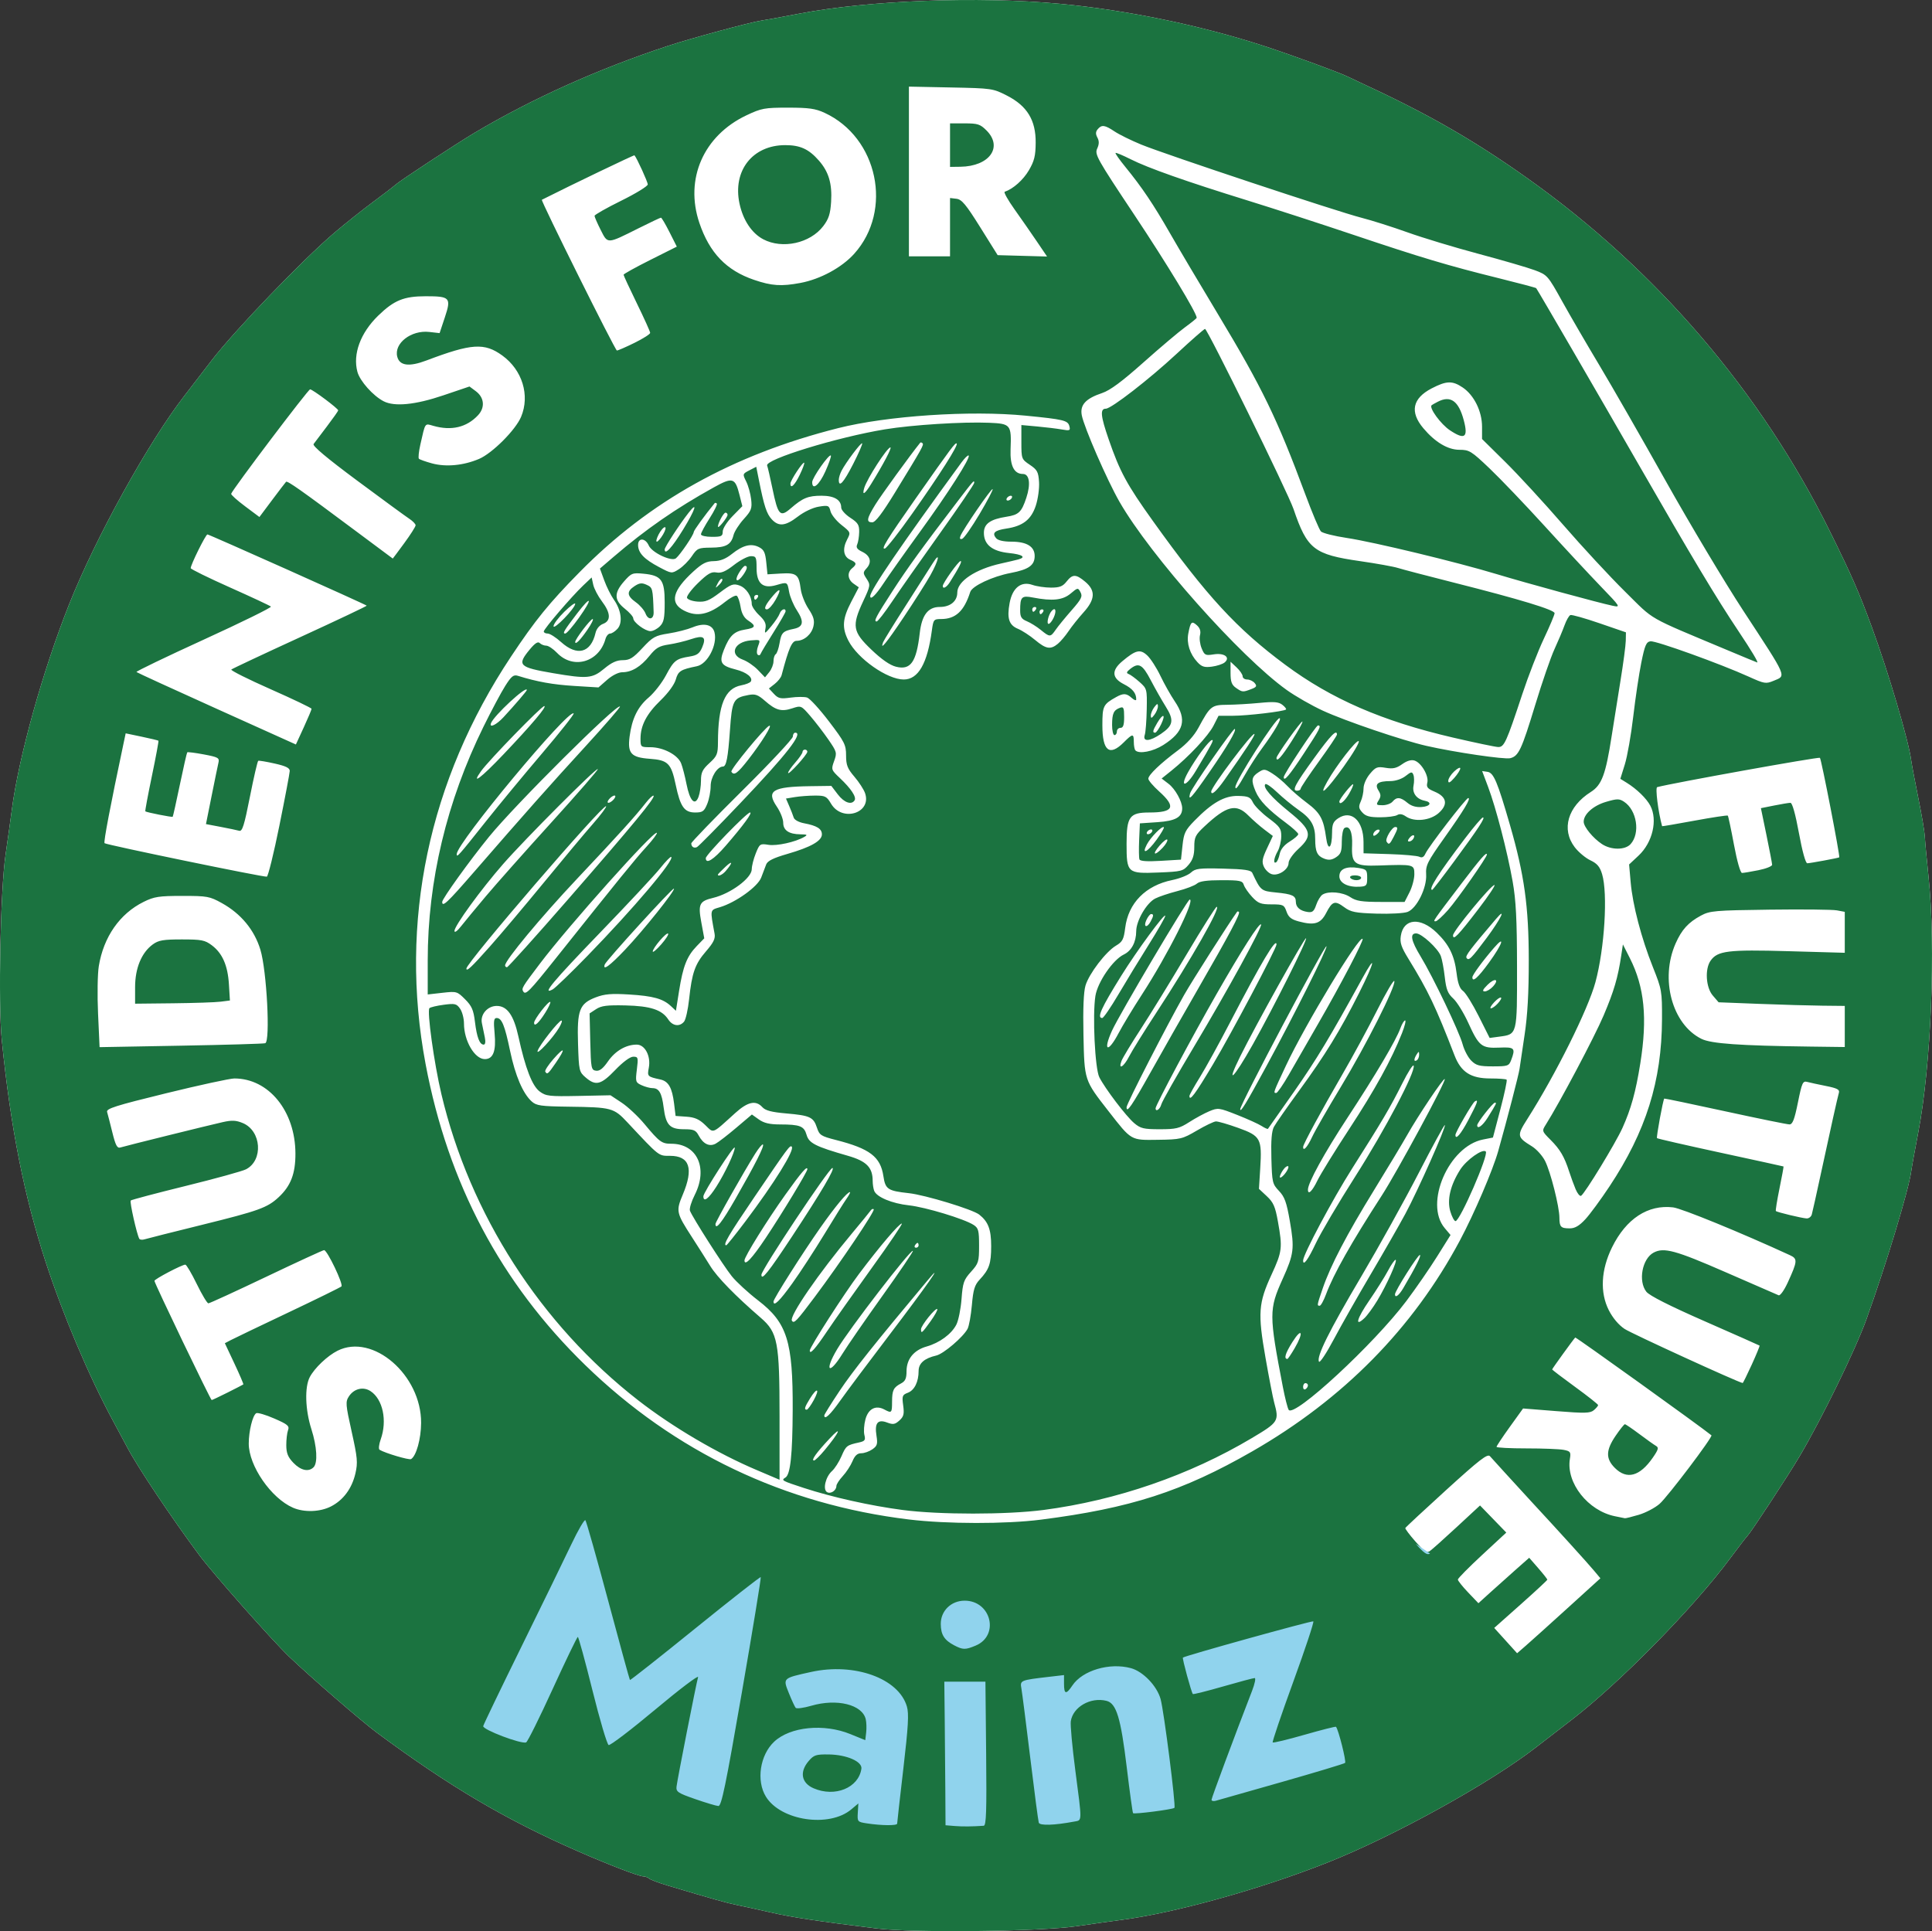 <?xml version="1.0" encoding="UTF-8" standalone="no"?>
<!-- Created with Inkscape (http://www.inkscape.org/) -->

<svg
   version="1.1"
   id="svg1"
   width="798.933"
   height="798.674"
   viewBox="0 0 798.933 798.674"
   sodipodi:docname="students.svg"
   inkscape:version="1.3 (0e150ed6c4, 2023-07-21)"
   inkscape:export-filename="students.webp"
   inkscape:export-xdpi="1000"
   inkscape:export-ydpi="1000"
   xmlns:inkscape="http://www.inkscape.org/namespaces/inkscape"
   xmlns:sodipodi="http://sodipodi.sourceforge.net/DTD/sodipodi-0.dtd"
   xmlns="http://www.w3.org/2000/svg"
   xmlns:svg="http://www.w3.org/2000/svg">
  <rect x="0" y="0" width="798.933" height="798.674" fill="#333333" stroke="none"/>
  <defs
     id="defs1" />
  <sodipodi:namedview
     id="namedview1"
     pagecolor="#ffffff"
     bordercolor="#000000"
     borderopacity="0.25"
     inkscape:showpageshadow="2"
     inkscape:pageopacity="0.0"
     inkscape:pagecheckerboard="0"
     inkscape:deskcolor="#d1d1d1"
     showgrid="false"
     inkscape:zoom="0.70533901"
     inkscape:cx="170.13096"
     inkscape:cy="513.93726"
     inkscape:window-width="2560"
     inkscape:window-height="1371"
     inkscape:window-x="0"
     inkscape:window-y="32"
     inkscape:window-maximized="1"
     inkscape:current-layer="g1" />
  <g
     inkscape:groupmode="layer"
     inkscape:label="Image"
     id="g1"
     style="opacity:1"
     inkscape:export-filename="students.pdf"
     inkscape:export-xdpi="1000"
     inkscape:export-ydpi="1000">
    <path
       style="display:inline;fill:#ffffff;fill-opacity:1"
       d="m 362.364,797.545 c -24.326,-3 -34.83,-4.593 -43.702,-6.626 -5.114,-1.172 -11.323,-2.535 -13.798,-3.029 -4.142,-0.827 -9.451,-2.318 -28.5,-8.005 -3.85,-1.149 -7.428,-2.488 -7.95,-2.976 -0.522,-0.487 -1.609,-0.886 -2.415,-0.886 -1.743,0 -14.119,-4.751 -26.635,-10.225 -30.23,-13.222 -53.074,-26.682 -83.5,-49.199 -6.305,-4.666 -27.699,-23.202 -36.335,-31.482 -7.128,-6.834 -31.642,-34.547 -37.238,-42.098 -11.609,-15.666 -25.282,-36.11 -29.526,-44.15 -0.771,-1.46 -3.548,-6.635 -6.171,-11.5 -9.845,-18.257 -20.549,-43.535 -27.672,-65.346 C 9.992,494.675 4.381,466.337 0.753,430.248 c -1.529,-15.209 -0.584,-62.142 1.545,-76.724 0.883,-6.05 2.045,-14.375 2.581,-18.5 2.845,-21.89 12.771,-57.531 23.672,-85 10.976,-27.658 32.902,-67.311 47.828,-86.5 1.284,-1.65 6.305,-8.173 11.159,-14.494 9.479,-12.345 37.756,-41.746 50.826,-52.845 4.4,-3.737 11.6,-9.464 16,-12.727 4.4,-3.263 8.551,-6.453 9.226,-7.087 1.654,-1.557 25.293,-17.079 32.775,-21.519 23.833,-14.146 51.218,-26.441 80,-35.918 9.597,-3.16 34.341,-9.858 38.5,-10.421 1.375,-0.186 8.35,-1.464 15.5,-2.839 28.804,-5.54 74.189,-7.261 108,-4.096 27.549,2.579 58.446,8.977 84.5,17.499 11.694,3.825 31.083,10.932 34.577,12.674 1.058,0.527 3.948,1.896 6.423,3.04 26.634,12.319 45.558,23.188 67.624,38.843 53.461,37.926 96.818,88.562 125.348,146.392 9.063,18.37 11.853,24.752 17.269,39.5 6.799,18.514 15.148,46.762 16.21,54.848 0.228,1.733 1.556,8.777 2.951,15.652 1.395,6.875 2.611,14.075 2.702,16 0.091,1.925 0.775,9.35 1.521,16.5 3.055,29.305 1.087,78.13 -4.274,106 -1.375,7.15 -2.659,14.233 -2.852,15.74 -0.97,7.56 -10.335,38.542 -18.516,61.26 -4.626,12.846 -18.585,41.457 -27.81,57 -4.725,7.961 -19.804,30.969 -21.407,32.662 -0.697,0.736 -3.932,4.938 -7.19,9.338 -15.042,20.318 -45.493,51.33 -65.616,66.826 -6.304,4.854 -12.812,9.876 -14.462,11.159 -19.195,14.931 -58.873,36.869 -86.5,47.825 -27.511,10.91 -62.982,20.787 -85,23.669 -4.125,0.54 -12.45,1.71 -18.5,2.601 -15.177,2.235 -67.685,2.83 -83,0.941 z"
       id="path2"
       inkscape:label="path1"
       sodipodi:nodetypes="ssssssssssssssssssssscsssssssssssssssssssssssssss" />
    <path
       style="display:inline;opacity:1;fill:#1b7340;fill-opacity:1"
       d="m 362.364,797.545 c -24.326,-3 -34.83,-4.593 -43.702,-6.626 -5.114,-1.172 -11.323,-2.535 -13.798,-3.029 -4.142,-0.827 -9.451,-2.318 -28.5,-8.005 -3.85,-1.149 -7.428,-2.488 -7.95,-2.976 -0.522,-0.487 -1.609,-0.886 -2.415,-0.886 -1.743,0 -14.119,-4.751 -26.635,-10.225 -30.23,-13.222 -53.074,-26.682 -83.5,-49.199 -6.305,-4.666 -27.699,-23.202 -36.335,-31.482 -7.128,-6.834 -31.642,-34.547 -37.238,-42.098 -11.609,-15.666 -25.282,-36.11 -29.526,-44.15 -0.771,-1.46 -3.548,-6.635 -6.171,-11.5 -9.845,-18.257 -20.549,-43.535 -27.672,-65.346 C 9.992,494.675 4.381,466.337 0.753,430.248 c -1.529,-15.209 -0.584,-62.142 1.545,-76.724 0.883,-6.05 2.045,-14.375 2.581,-18.5 2.845,-21.89 12.771,-57.531 23.672,-85 10.976,-27.658 32.902,-67.311 47.828,-86.5 1.284,-1.65 6.305,-8.173 11.159,-14.494 9.479,-12.345 37.756,-41.746 50.826,-52.845 4.4,-3.737 11.6,-9.464 16,-12.727 4.4,-3.263 8.551,-6.453 9.226,-7.087 1.654,-1.557 25.293,-17.079 32.775,-21.519 23.833,-14.146 51.218,-26.441 80,-35.918 9.597,-3.16 34.341,-9.858 38.5,-10.421 1.375,-0.186 8.35,-1.464 15.5,-2.839 28.804,-5.54 74.189,-7.261 108,-4.096 27.549,2.579 58.446,8.977 84.5,17.499 11.694,3.825 31.083,10.932 34.577,12.674 1.058,0.527 3.948,1.896 6.423,3.04 26.634,12.319 45.558,23.188 67.624,38.843 53.461,37.926 96.818,88.562 125.348,146.392 9.063,18.37 11.853,24.752 17.269,39.5 6.799,18.514 15.148,46.762 16.21,54.848 0.228,1.733 1.556,8.777 2.951,15.652 1.395,6.875 2.611,14.075 2.702,16 0.091,1.925 0.775,9.35 1.521,16.5 3.055,29.305 1.087,78.13 -4.274,106 -1.375,7.15 -2.659,14.233 -2.852,15.74 -0.97,7.56 -10.335,38.542 -18.516,61.26 -4.626,12.846 -18.585,41.457 -27.81,57 -4.725,7.961 -19.804,30.969 -21.407,32.662 -0.697,0.736 -3.932,4.938 -7.19,9.338 -15.042,20.318 -45.493,51.33 -65.616,66.826 -6.304,4.854 -12.812,9.876 -14.462,11.159 -19.195,14.931 -58.873,36.869 -86.5,47.825 -27.511,10.91 -62.982,20.787 -85,23.669 -4.125,0.54 -12.45,1.71 -18.5,2.601 -15.177,2.235 -67.685,2.83 -83,0.941 z m 285.721,-132.34 13.721,-12.463 -2.594,-3.11 c -2.659,-3.188 -15.124,-16.932 -25.91,-28.569 -3.334,-3.597 -8.284,-9.004 -11,-12.015 -2.716,-3.011 -5.495,-6.076 -6.177,-6.81 -1.013,-1.092 -4.292,1.441 -18,13.909 -9.219,8.384 -16.864,15.499 -16.989,15.81 -0.125,0.311 1.754,2.816 4.177,5.566 3.43,3.894 4.737,4.779 5.905,4 0.825,-0.55 5.846,-5.028 11.158,-9.951 l 9.657,-8.951 5.429,5.605 5.429,5.605 -10.014,9.278 c -5.508,5.103 -10.014,9.672 -10.014,10.154 0,0.482 1.913,2.88 4.25,5.33 l 4.25,4.454 5,-4.534 c 2.75,-2.494 7.477,-6.723 10.504,-9.398 l 5.504,-4.864 3.746,4.306 c 2.06,2.368 3.746,4.504 3.746,4.746 0,0.242 -4.941,4.834 -10.981,10.203 l -10.981,9.763 4.731,5.234 4.731,5.234 3.5,-3.035 c 1.925,-1.669 9.674,-8.643 17.221,-15.497 z M 430.406,628.498 c 37.025,-4.725 58.604,-11.698 87.458,-28.264 37.657,-21.62 66.469,-50.892 85.851,-87.224 5.89,-11.041 13.611,-29.063 15.844,-36.986 3.671,-13.022 8.513,-31.695 8.816,-34 0.181,-1.375 1.115,-7.675 2.077,-14 1.219,-8.014 1.744,-17.411 1.733,-31 -0.018,-22.146 -1.838,-35.239 -7.739,-55.684 -5.215,-18.069 -6.775,-21.765 -9.339,-22.133 l -2.203,-0.317 2.455,6.523 c 3.266,8.677 7.96,26.757 10.154,39.111 1.38,7.773 1.784,15.614 1.814,35.213 0.043,28.344 0.13,27.995 -7.253,28.985 l -4.066,0.545 -4.543,-9.045 c -2.499,-4.975 -5.411,-9.653 -6.471,-10.396 -1.353,-0.948 -2.146,-3.133 -2.657,-7.327 -0.893,-7.316 -3.094,-11.808 -8.214,-16.761 -6.762,-6.541 -13.722,-5.937 -14.846,1.288 -0.441,2.838 0.15,4.627 3.141,9.497 8.214,13.376 11.254,19.747 19.073,39.976 2.677,6.925 6.731,9.524 14.857,9.524 3.402,0 6.411,0.225 6.686,0.501 0.275,0.275 -0.887,5.774 -2.583,12.219 l -3.084,11.718 -4.105,0.812 c -14.157,2.799 -24.399,26.462 -15.851,36.621 l 2.423,2.879 -5.553,8.876 c -3.054,4.882 -8.762,13.151 -12.684,18.376 -13.395,17.844 -46.56,48.511 -48.706,45.038 -0.459,-0.742 -1.536,-4.991 -2.394,-9.443 -5.772,-29.947 -5.777,-32.088 -0.107,-44.645 4.688,-10.382 4.964,-12.59 2.995,-23.95 -1.353,-7.806 -2.155,-10.035 -4.498,-12.5 -2.714,-2.855 -2.865,-3.506 -3.139,-13.5 -0.202,-7.368 0.113,-11.246 1.057,-13 0.739,-1.375 5.415,-8.081 10.391,-14.902 10.883,-14.919 16.878,-24.691 24.82,-40.454 6.469,-12.84 7.383,-17.076 1.288,-5.97 -13.203,24.057 -18.889,33.496 -28.208,46.825 -5.768,8.25 -10.615,15.148 -10.771,15.33 -0.156,0.181 -1.335,-0.349 -2.62,-1.179 -1.285,-0.83 -5.837,-2.891 -10.116,-4.581 -7.495,-2.96 -7.915,-3.016 -11.488,-1.523 -2.04,0.852 -5.778,2.878 -8.308,4.501 -4.06,2.605 -5.49,2.952 -12.186,2.952 -6.652,0 -7.955,-0.311 -10.586,-2.525 -3.306,-2.782 -12.032,-14.261 -14.423,-18.975 -1.802,-3.553 -2.873,-25.709 -1.624,-33.61 0.906,-5.729 7.249,-14.992 11.74,-17.146 3.194,-1.532 5.119,-5.149 5.138,-9.656 0.019,-4.342 4.266,-11.65 7.848,-13.502 1.516,-0.784 5.661,-2.174 9.211,-3.09 3.551,-0.916 7.166,-2.302 8.034,-3.081 1.103,-0.989 4.173,-1.416 10.183,-1.416 7.651,0 8.672,0.216 9.222,1.949 0.34,1.072 1.901,3.322 3.469,5 2.464,2.637 3.548,3.051 8.001,3.051 4.819,0 5.218,0.192 6.192,2.987 0.803,2.304 1.951,3.232 5.024,4.059 6.519,1.755 9.054,0.98 11.357,-3.472 2.553,-4.935 3.611,-5.272 7.504,-2.39 2.697,1.996 4.537,2.362 13.3,2.644 5.593,0.18 11.391,-0.14 12.883,-0.711 3.798,-1.454 8.008,-9.962 7.668,-15.493 -0.232,-3.773 0.485,-5.215 7.527,-15.147 8.186,-11.543 11.157,-16.496 9.866,-16.447 -0.95,0.036 -16.415,20.13 -17.697,22.994 -0.64,1.43 -1.404,1.824 -2.5,1.292 -0.868,-0.422 -6.416,-0.919 -12.329,-1.104 l -10.75,-0.337 -0.015,-4.688 c -0.028,-8.729 -4.968,-13.395 -10.408,-9.83 -2.092,1.37 -2.58,2.486 -2.593,5.916 -0.024,6.584 -1.683,8.025 -2.47,2.146 -1.035,-7.728 -2.457,-10.311 -7.92,-14.387 -2.802,-2.09 -6.444,-5.234 -8.094,-6.986 -1.65,-1.752 -4.474,-4.098 -6.276,-5.214 -3.066,-1.898 -3.435,-1.924 -5.75,-0.407 -2.824,1.85 -3.032,3.318 -1.114,7.857 1.611,3.812 5.219,7.564 12.39,12.885 2.888,2.143 5.25,4.295 5.25,4.783 0,0.488 -1.596,1.873 -3.547,3.079 -2.316,1.432 -3.749,3.202 -4.129,5.102 -0.32,1.601 -0.974,3.152 -1.453,3.448 -1.329,0.822 -0.972,-1.778 0.629,-4.58 0.786,-1.375 1.445,-4.124 1.465,-6.109 0.032,-3.206 -0.551,-4.047 -5.213,-7.524 -2.886,-2.153 -5.808,-5.082 -6.492,-6.51 -1.073,-2.239 -1.911,-2.61 -6.112,-2.705 -5.631,-0.127 -10.763,2.778 -18.021,10.202 -3.866,3.954 -4.446,5.149 -5,10.309 l -0.627,5.837 -8.379,0.5 c -5.599,0.334 -8.519,0.135 -8.799,-0.599 -0.231,-0.605 -0.285,-4.205 -0.121,-8 l 0.299,-6.901 7.332,-0.5 c 7.402,-0.505 10.168,-2.061 10.168,-5.723 0,-2.844 -2.879,-8.026 -5.627,-10.129 l -2.873,-2.199 4,-3.206 c 7.187,-5.761 15.293,-14.416 17.438,-18.622 l 2.103,-4.121 h 5.907 c 5.925,0 21.179,-1.802 21.979,-2.597 0.235,-0.233 -0.44,-1.105 -1.5,-1.938 -1.541,-1.211 -3.428,-1.369 -9.427,-0.786 -4.125,0.401 -10.127,0.749 -13.337,0.775 -6.537,0.052 -7.069,0.474 -11.918,9.459 -1.791,3.318 -4.745,6.588 -8.444,9.346 -7.353,5.481 -12.301,10.219 -12.301,11.778 0,0.68 2.025,3.056 4.5,5.28 7.073,6.356 5.979,8.684 -4.082,8.684 -8.183,0 -9.418,1.695 -9.418,12.929 0,12.127 0.318,12.412 13.302,11.89 9.388,-0.377 10.073,-0.553 12.319,-3.165 1.759,-2.045 2.379,-3.963 2.379,-7.363 0,-4.119 0.443,-5.012 4.25,-8.573 9.148,-8.556 13.087,-9.528 18.111,-4.468 1.775,1.788 4.778,4.42 6.674,5.851 l 3.447,2.601 -2.406,5.138 c -1.973,4.213 -2.208,5.575 -1.302,7.563 0.608,1.333 2.054,2.726 3.215,3.094 2.776,0.881 7.012,-1.919 7.012,-4.635 0,-1.172 1.795,-3.733 4.081,-5.823 5.973,-5.46 5.364,-7.868 -3.885,-15.357 -7.381,-5.977 -11.013,-10.198 -9.811,-11.4 0.361,-0.361 2.559,1.159 4.885,3.379 2.326,2.219 6.311,5.49 8.855,7.268 5.263,3.678 6.874,6.499 6.874,12.037 0,5.244 0.821,7.016 3.771,8.138 1.844,0.701 3.118,0.544 4.864,-0.6 1.956,-1.282 2.365,-2.4 2.365,-6.468 0,-2.705 0.489,-5.22 1.087,-5.59 2.09,-1.292 3.413,1.644 3.178,7.048 -0.34,7.793 0.976,8.787 11.16,8.427 14.367,-0.507 14.575,-0.456 14.575,3.618 0,1.947 -0.909,5.322 -2.02,7.5 l -2.02,3.96 -9.73,-0.007 c -8.028,-0.005 -10.255,-0.354 -12.73,-1.993 -3.156,-2.09 -8.979,-2.615 -11.478,-1.035 -0.813,0.514 -1.982,2.42 -2.599,4.235 -0.912,2.687 -1.567,3.235 -3.522,2.952 -3.146,-0.455 -4.901,-1.965 -4.901,-4.216 0,-2.512 -1.434,-3.182 -8.245,-3.855 -6.133,-0.605 -6.313,-0.755 -9.762,-8.082 -0.554,-1.177 -3.141,-1.561 -11.999,-1.784 -10.008,-0.252 -11.531,-0.064 -13.393,1.649 -1.155,1.063 -4.628,2.448 -7.717,3.077 -11.027,2.246 -18.171,9.509 -19.454,19.778 -0.594,4.758 -1.108,5.749 -3.808,7.352 -4.186,2.484 -11.135,11.575 -12.609,16.495 -0.784,2.616 -1.072,9.616 -0.844,20.455 0.399,18.884 0.309,18.612 10.342,31.478 9.611,12.326 9.087,12.022 20.481,11.868 9.35,-0.127 10.041,-0.291 16.072,-3.826 3.466,-2.032 7.007,-3.731 7.869,-3.778 0.862,-0.046 5.027,1.162 9.257,2.684 9.252,3.331 9.846,4.426 9.078,16.736 l -0.528,8.47 3.258,3.045 c 2.716,2.539 3.477,4.271 4.578,10.422 1.961,10.965 1.788,12.405 -2.647,22.034 -5.42,11.766 -5.718,15.889 -2.482,34.344 1.446,8.25 3.06,16.575 3.587,18.5 2.109,7.717 1.853,8.124 -9.282,14.757 -25.732,15.327 -55.928,25.748 -86.051,29.696 -15.231,1.996 -43.121,2.002 -58.301,0.013 -13.287,-1.742 -29.145,-5.279 -40.897,-9.122 -9.164,-2.997 -9.432,-3.15 -7.553,-4.311 2.028,-1.254 2.897,-9.405 2.98,-27.951 0.126,-28.378 -2.3,-36.063 -14.3,-45.289 -4.082,-3.139 -8.979,-7.639 -10.882,-10 -3.471,-4.307 -16.221,-24.266 -17.304,-27.086 -0.318,-0.828 0.578,-3.785 1.991,-6.573 5.599,-11.049 0.974,-21.134 -9.691,-21.134 -3.955,0 -4.867,-0.672 -11.161,-8.218 -2.623,-3.145 -6.845,-7.094 -9.383,-8.774 l -4.614,-3.056 -13.216,0.274 c -12.08,0.251 -13.459,0.095 -16.042,-1.815 -3.129,-2.314 -5.933,-9.555 -8.842,-22.831 -1.912,-8.728 -4.648,-12.579 -8.939,-12.579 -3.819,0 -6.88,3.537 -6.144,7.099 0.329,1.596 0.875,4.251 1.212,5.901 0.38,1.858 0.203,3 -0.465,3 -1.69,0 -2.836,-2.993 -3.62,-9.447 -0.595,-4.904 -1.31,-6.535 -4.08,-9.305 -3.281,-3.281 -3.497,-3.343 -9.403,-2.674 l -6.045,0.684 v -14.037 c 0,-32.909 7.839,-65.772 23.07,-96.721 3.248,-6.6 7.29,-14.182 8.982,-16.85 2.578,-4.065 3.43,-4.74 5.262,-4.169 7.89,2.459 14.442,3.637 23.242,4.179 l 10.056,0.619 3.576,-3.14 c 2.097,-1.841 4.679,-3.14 6.244,-3.14 3.887,0 7.634,-2.253 11.268,-6.776 2.655,-3.304 4.017,-4.105 8,-4.701 2.64,-0.395 6.767,-1.386 9.17,-2.201 5.241,-1.778 6.445,-0.902 4.631,3.369 -1.093,2.574 -2.094,3.309 -5.178,3.804 -5.638,0.904 -6.531,1.613 -9.823,7.801 -1.65,3.102 -4.86,7.219 -7.132,9.149 -4.541,3.856 -6.943,8.787 -7.895,16.207 -0.887,6.914 0.637,8.584 8.343,9.142 7.552,0.546 8.87,1.866 10.729,10.751 1.901,9.084 3.563,11.456 8.029,11.456 3.081,0 3.712,-0.44 4.977,-3.468 0.797,-1.907 1.449,-5.265 1.449,-7.461 0,-3.685 2.762,-8.071 5.082,-8.071 1.388,0 2.1,-3.676 2.889,-14.93 0.88,-12.541 1.373,-13.481 7.696,-14.667 2.76,-0.518 3.898,-0.114 6.761,2.399 4.51,3.959 6.825,4.6 11.295,3.125 3.663,-1.209 3.72,-1.185 7.484,3.178 2.086,2.418 5.446,6.792 7.467,9.721 3.518,5.099 3.619,5.477 2.382,8.899 -1.262,3.49 -1.206,3.655 2.374,7.033 4.612,4.351 6.932,7.85 6.098,9.199 -1.274,2.062 -4.338,0.981 -6.959,-2.456 l -2.67,-3.5 -8.699,0.118 c -15.613,0.212 -18.32,1.866 -13.843,8.454 1.454,2.14 2.644,5.121 2.644,6.624 0,3.196 2.368,4.789 7.184,4.833 2.728,0.025 3.007,0.21 1.573,1.046 -3.674,2.14 -11.374,3.849 -14.845,3.294 -3.478,-0.556 -3.673,-0.424 -5.262,3.546 -0.908,2.268 -1.65,5.2 -1.65,6.515 0,3.662 -8.724,10.142 -16,11.883 -5.658,1.354 -6.254,2.574 -4.888,9.989 l 1.241,6.736 -3.126,3.23 c -4.034,4.168 -5.669,8.319 -7.281,18.484 l -1.309,8.254 -2.069,-1.938 c -3.262,-3.055 -7.372,-4.196 -17.294,-4.8 -7.351,-0.448 -10.149,-0.209 -13.771,1.174 -6.774,2.587 -7.792,5.263 -7.347,19.3 0.352,11.091 0.45,11.52 3.159,13.85 4.171,3.588 6.33,3.041 12.227,-3.095 3.205,-3.336 6.134,-5.5 7.443,-5.5 2.023,0 2.117,0.333 1.496,5.298 -0.629,5.037 -0.532,5.358 1.975,6.5 1.45,0.661 3.461,1.202 4.468,1.202 2.738,0 3.872,1.961 4.641,8.025 0.918,7.249 2.538,8.975 8.421,8.975 4.002,0 4.875,0.372 6.055,2.577 1.894,3.539 4.448,4.766 7.034,3.382 1.142,-0.611 4.979,-3.574 8.527,-6.584 l 6.451,-5.473 2.877,2.049 c 2.103,1.498 4.45,2.052 8.723,2.062 8.304,0.019 9.965,0.669 11.007,4.301 0.994,3.465 3.641,4.807 17.076,8.66 7.698,2.207 10.263,4.805 10.263,10.394 0,1.357 0.281,3.199 0.623,4.092 0.994,2.591 7.339,5.244 14.377,6.011 6.846,0.746 22.932,5.622 26.75,8.109 1.985,1.293 2.25,2.303 2.25,8.571 0,6.653 -0.213,7.342 -3.343,10.806 -2.996,3.316 -3.402,4.483 -3.914,11.255 -0.314,4.155 -1.285,8.934 -2.156,10.62 -2.018,3.902 -6.917,7.501 -12.283,9.025 -5.307,1.507 -8.304,5.204 -8.304,10.243 0,2.954 -0.515,4.101 -2.25,5.015 -3.163,1.666 -3.717,2.798 -3.735,7.635 -0.017,4.623 -0.168,4.774 -3.174,3.165 -3.58,-1.916 -6.654,-0.323 -7.834,4.058 -0.585,2.174 -0.783,5.075 -0.438,6.446 0.537,2.14 0.222,2.583 -2.222,3.121 -5.066,1.115 -5.375,1.358 -7.244,5.689 -1.014,2.349 -2.777,5.105 -3.917,6.125 -2.653,2.372 -3.896,7.59 -2.077,8.714 1.488,0.92 3.89,-0.652 3.89,-2.544 0,-0.677 1.184,-2.51 2.632,-4.072 1.448,-1.562 3.254,-4.328 4.013,-6.146 0.987,-2.361 2.028,-3.306 3.645,-3.306 1.245,0 3.312,-0.734 4.593,-1.631 2.005,-1.405 2.241,-2.185 1.693,-5.612 -0.842,-5.265 0.504,-6.93 4.411,-5.455 2.454,0.926 3.25,0.793 5.064,-0.849 1.79,-1.62 2.053,-2.668 1.565,-6.231 -0.535,-3.901 -0.364,-4.368 1.916,-5.235 2.748,-1.045 4.467,-4.52 4.467,-9.03 0,-3.15 2.383,-5.228 7.309,-6.373 2.998,-0.697 11.093,-7.599 12.926,-11.022 0.608,-1.134 1.413,-5.57 1.791,-9.857 0.562,-6.392 1.14,-8.281 3.208,-10.5 3.967,-4.255 4.767,-6.59 4.767,-13.917 0,-6.86 -1.225,-10.075 -4.954,-13.001 -2.72,-2.135 -22.369,-8.112 -29.071,-8.843 -8.732,-0.953 -9.729,-1.616 -10.539,-7.017 -1.208,-8.056 -5.59,-11.398 -19.655,-14.99 -6.167,-1.575 -6.81,-1.993 -7.83,-5.084 -1.445,-4.377 -2.855,-5.032 -12.678,-5.889 -6.103,-0.532 -8.623,-1.192 -9.887,-2.589 -2.7,-2.984 -6.031,-2.273 -11.179,2.384 -9.898,8.955 -8.806,8.52 -12.479,4.978 -2.458,-2.371 -4.301,-3.188 -7.728,-3.425 l -4.5,-0.312 -0.619,-5.071 c -0.806,-6.603 -2.315,-9.269 -5.66,-10.001 -5.397,-1.181 -5.475,-1.261 -4.79,-4.911 0.894,-4.764 -1.598,-9.517 -4.989,-9.517 -4.43,0 -8.884,2.587 -11.87,6.896 -2.084,3.007 -3.501,4.115 -4.991,3.902 -1.954,-0.279 -2.098,-1.013 -2.362,-12.004 l -0.281,-11.706 2.685,-1.759 c 2.157,-1.414 4.542,-1.717 12.134,-1.542 10.358,0.238 15.077,1.784 17.709,5.8 1.793,2.736 4.689,3.139 6.539,0.909 0.687,-0.827 1.623,-4.99 2.08,-9.25 1.178,-10.978 2.454,-14.59 7.013,-19.858 3.09,-3.571 3.897,-5.233 3.523,-7.26 -1.885,-10.21 -1.987,-9.702 2.192,-10.954 6.614,-1.982 15.68,-8.496 17.101,-12.288 0.698,-1.863 1.623,-4.3 2.055,-5.415 0.571,-1.473 2.98,-2.662 8.797,-4.343 9.654,-2.79 14.235,-5.389 14.235,-8.079 0,-2.312 -2.054,-3.594 -7.348,-4.587 -2.189,-0.411 -4.021,-1.406 -4.305,-2.339 -0.271,-0.893 -1.102,-3.033 -1.847,-4.755 l -1.354,-3.131 3.677,-0.608 c 2.022,-0.334 5.77,-0.613 8.328,-0.619 4.224,-0.01 4.833,0.298 6.634,3.35 4.576,7.755 16.946,3.906 14.06,-4.375 -0.53,-1.52 -2.512,-4.573 -4.404,-6.784 -2.88,-3.365 -3.441,-4.798 -3.441,-8.799 0,-4.379 -0.591,-5.556 -7.053,-14.04 -3.879,-5.094 -7.955,-9.548 -9.058,-9.898 -1.103,-0.35 -4.179,-0.337 -6.835,0.028 -4.189,0.576 -5.104,0.37 -6.898,-1.555 l -2.068,-2.219 2.397,-1.885 c 1.318,-1.037 2.601,-2.661 2.851,-3.609 2.959,-11.22 4.26,-14.207 6.191,-14.215 3.149,-0.013 6.247,-2.705 6.986,-6.07 0.523,-2.381 0.071,-3.967 -2.037,-7.152 -1.49,-2.251 -2.942,-5.936 -3.228,-8.189 -0.764,-6.031 -1.762,-6.813 -8.19,-6.429 l -5.559,0.332 -0.5,-4.977 c -0.405,-4.032 -0.974,-5.22 -3,-6.259 -3.258,-1.672 -6.634,-0.828 -11.191,2.799 -2.581,2.054 -4.837,2.951 -7.5,2.982 -3.043,0.036 -4.735,0.89 -8.42,4.25 -8.717,7.949 -9.958,13.067 -3.924,16.187 5.368,2.776 10.423,1.711 17.012,-3.583 2.129,-1.711 4.296,-2.848 4.816,-2.527 0.52,0.321 1.233,2.386 1.585,4.589 0.435,2.719 1.441,4.529 3.131,5.637 3.42,2.241 3.134,3.044 -1.34,3.759 -4.472,0.715 -6.364,2.543 -8.698,8.404 -2.07,5.198 -1.248,6.554 4.92,8.107 4.457,1.122 7.219,3.336 6.207,4.975 -0.316,0.512 -2.083,1.213 -3.926,1.559 -6.788,1.273 -9.594,8.114 -9.651,23.527 -0.018,4.916 -0.351,5.732 -3.52,8.635 -2.896,2.653 -3.5,3.905 -3.5,7.256 0,2.228 -0.457,5.253 -1.017,6.724 -1.491,3.921 -3.613,1.635 -4.985,-5.37 -0.611,-3.12 -1.6,-6.934 -2.198,-8.476 -1.369,-3.53 -7.403,-6.697 -12.76,-6.697 -3.957,0 -4.04,-0.072 -4.04,-3.532 0,-5.454 2.517,-10.259 8.304,-15.851 3.148,-3.042 5.694,-6.531 6.279,-8.604 0.988,-3.501 2.008,-4.146 8.698,-5.502 4.434,-0.899 8.599,-8.869 7.312,-13.995 -0.819,-3.263 -4.324,-4.072 -9.065,-2.092 -2.066,0.863 -6.517,2.002 -9.892,2.532 -5.577,0.875 -6.564,1.422 -10.822,6.004 -3.891,4.186 -5.275,5.041 -8.155,5.041 -2.501,0 -4.639,0.977 -7.659,3.5 -4.909,4.101 -7.019,4.291 -21.074,1.89 -14.238,-2.432 -15.104,-3.292 -9.796,-9.732 2.223,-2.697 3.44,-3.487 4.2,-2.728 0.588,0.588 1.796,1.07 2.683,1.07 0.887,0 2.901,1.344 4.475,2.988 6.665,6.956 17.316,3.903 20.016,-5.738 0.347,-1.238 1.205,-2.25 1.908,-2.25 0.703,0 2.083,-0.89 3.067,-1.977 2.242,-2.478 1.581,-7.725 -1.524,-12.084 -1.192,-1.674 -2.971,-5.244 -3.954,-7.934 l -1.788,-4.891 5.643,-4.838 c 13.32,-11.419 25.678,-19.988 41.419,-28.719 7.846,-4.352 8.857,-4.055 10.667,3.13 l 1.165,4.627 -4.054,4.131 c -2.272,2.315 -4.054,5.103 -4.054,6.343 0,1.955 -0.523,2.212 -4.5,2.212 -2.475,0 -4.5,-0.472 -4.5,-1.048 0,-0.576 1.601,-3.551 3.557,-6.609 1.957,-3.059 3.307,-5.812 3,-6.119 -0.307,-0.307 -0.711,-0.37 -0.898,-0.141 -4.184,5.116 -8.659,11.295 -8.659,11.956 0,1.14 -5.569,9.358 -7.335,10.824 -1.813,1.505 -9.946,-2.317 -11.256,-5.289 -1.376,-3.122 -4.409,-3.3 -4.409,-0.258 0,3.305 2.459,5.906 8.698,9.201 5.196,2.744 5.2,2.744 8.19,0.851 1.645,-1.042 4.051,-3.463 5.345,-5.381 2.211,-3.276 2.691,-3.489 7.953,-3.526 6.19,-0.043 8.285,-1.219 9.287,-5.21 0.368,-1.467 2.264,-4.432 4.213,-6.59 3.156,-3.493 3.492,-4.387 3.066,-8.164 -0.263,-2.333 -1.183,-5.654 -2.044,-7.381 -1.542,-3.091 -1.522,-3.163 1.294,-4.619 l 2.86,-1.479 1.145,5.74 c 2.096,10.503 3.153,13.721 5.256,15.99 2.886,3.115 5.668,2.82 10.822,-1.147 2.571,-1.979 6.172,-3.683 8.625,-4.081 3.939,-0.64 4.252,-0.517 4.859,1.899 0.357,1.421 2.394,3.966 4.527,5.655 3.845,3.045 3.865,3.098 2.33,6.065 -2.008,3.884 -1.497,7.108 1.323,8.345 2.643,1.159 2.785,1.824 0.75,3.513 -2.138,1.775 -1.854,4.639 0.634,6.381 l 2.134,1.495 -3.134,6.021 c -3.631,6.977 -3.902,10.676 -1.176,16.021 3.815,7.479 16.068,16.082 22.903,16.082 5.997,0 9.782,-6.596 11.622,-20.25 0.611,-4.539 0.782,-4.75 3.829,-4.754 6.003,-0.007 9.509,-3.268 12.048,-11.206 0.789,-2.467 9.171,-6.407 16.674,-7.838 7.51,-1.432 9.967,-3.17 9.967,-7.051 0,-3.883 -3.283,-5.902 -9.6,-5.902 -3.293,0 -5.591,-0.526 -6.364,-1.456 -1.772,-2.135 -0.598,-3.233 4.234,-3.957 6.828,-1.024 10.272,-3.692 12.18,-9.438 0.917,-2.762 1.526,-7.159 1.357,-9.796 -0.27,-4.201 -0.735,-5.073 -3.808,-7.139 -3.446,-2.318 -3.5,-2.462 -3.5,-9.403 v -7.049 l 6.5,0.591 c 3.575,0.325 8.16,0.883 10.188,1.24 3.347,0.59 3.639,0.463 3.161,-1.364 -0.624,-2.385 -2.329,-2.793 -18.156,-4.352 -22.766,-2.243 -57.179,0.05 -77.414,5.156 -43.608,11.005 -78.026,30.176 -106.99,59.592 -12.58,12.776 -18.374,19.912 -28.319,34.877 -34.105,51.321 -46.389,109.873 -35.35,168.5 9.305,49.419 31.151,90.627 66.023,124.545 36.937,35.925 82.45,57.633 133.873,63.852 15.665,1.895 40.012,1.929 54.524,0.077 z M 313.064,608.037 c -16.307,-6.888 -34.984,-17.871 -49.175,-28.916 -40.339,-31.397 -69.598,-76.927 -81.356,-126.597 -3.035,-12.82 -6.048,-34.544 -4.936,-35.581 0.422,-0.393 3.079,-1.022 5.906,-1.396 4.632,-0.613 5.297,-0.453 6.75,1.621 0.886,1.266 1.612,4.015 1.612,6.111 0,7.181 4.422,14.745 8.62,14.745 3.472,0 4.732,-3.326 4.046,-10.674 -0.475,-5.089 -0.312,-6.326 0.836,-6.326 2.133,0 3.35,2.974 5.571,13.608 2.132,10.21 5.292,17.609 8.923,20.892 1.95,1.763 3.762,2.021 15.306,2.176 17.845,0.24 18.631,0.451 24.348,6.557 13.301,14.206 12.741,13.767 17.564,13.767 8.093,0 9.823,5.222 5.294,15.983 -2.904,6.901 -2.764,7.555 3.802,17.708 2.422,3.745 5.817,9.096 7.544,11.892 2.866,4.639 10.344,12.306 20.888,21.417 7.005,6.053 7.757,10.002 7.758,40.75 4.7e-4,14.437 8.7e-4,26.237 8.7e-4,26.221 0,-0.016 -4.185,-1.797 -9.301,-3.957 z M 599.761,501.073 c -1.442,-4.814 -0.017,-10.892 4.06,-17.315 2.575,-4.057 9.286,-8.825 10.588,-7.523 1.293,1.293 -10.666,28.789 -12.521,28.789 -0.519,0 -1.476,-1.778 -2.127,-3.951 z m 8.628,-62.434 c -1.312,-1.312 -2.911,-4.349 -3.553,-6.75 -1.389,-5.19 -12.246,-27.899 -17.358,-36.306 -3.98,-6.545 -4.568,-9.561 -1.863,-9.554 2.258,0.006 8.991,6.185 10.198,9.359 0.512,1.348 1.252,5.28 1.643,8.738 0.577,5.097 1.24,6.772 3.505,8.843 1.537,1.406 4.335,5.939 6.218,10.075 4.405,9.673 5.502,10.546 12.839,10.223 6.326,-0.279 6.771,0.195 4.871,5.192 -0.91,2.394 -1.413,2.565 -7.545,2.565 -5.59,0 -6.926,-0.356 -8.955,-2.385 z M 313.416,277.078 c -1.614,-1.685 -4.424,-3.602 -6.243,-4.26 -5.755,-2.081 -3.585,-7.375 3.264,-7.964 4.058,-0.349 4.069,-0.341 3.045,2.371 -0.565,1.497 -0.648,3.076 -0.185,3.509 0.463,0.433 1.018,0.299 1.234,-0.298 0.216,-0.598 2.629,-4.629 5.363,-8.959 2.734,-4.33 4.971,-8.228 4.971,-8.663 0,-1.511 -1.869,-0.781 -2.454,0.959 -0.324,0.963 -1.886,3.311 -3.471,5.219 -2.721,3.275 -2.855,3.327 -2.394,0.915 0.369,-1.93 -0.266,-3.266 -2.597,-5.466 -1.697,-1.601 -3.085,-3.68 -3.085,-4.618 0,-3.261 -2.292,-6.707 -5.117,-7.691 -2.515,-0.877 -3.445,-0.535 -8.112,2.986 -4.381,3.304 -5.934,3.928 -9.194,3.691 -2.157,-0.157 -4.112,-0.863 -4.344,-1.569 -0.232,-0.706 1.829,-3.464 4.579,-6.129 4.036,-3.911 5.505,-4.75 7.612,-4.347 1.946,0.372 3.793,-0.422 7.257,-3.121 2.556,-1.991 5.698,-3.62 6.982,-3.62 2.135,0 2.336,0.428 2.336,4.977 0,6.312 2.596,8.573 8.047,7.01 4.761,-1.366 4.651,-1.422 5.409,2.764 0.373,2.062 1.8,5.469 3.171,7.569 3.101,4.751 2.758,6.918 -1.221,7.731 -4.538,0.928 -5.165,1.56 -5.907,5.949 -0.371,2.194 -1.085,4.243 -1.587,4.554 -0.502,0.31 -0.913,1.613 -0.913,2.894 0,1.282 -0.791,3.306 -1.757,4.5 l -1.757,2.169 z m 7.328,-29.054 c 2.478,-4.409 2.007,-5.245 -0.986,-1.75 -3.265,3.811 -4.145,5.75 -2.613,5.75 0.743,0 2.363,-1.8 3.599,-4 z m -7.38,-1 c 0.34,-0.55 0.141,-1 -0.441,-1 -0.582,0 -1.059,0.45 -1.059,1 0,0.55 0.198,1 0.441,1 0.243,0 0.719,-0.45 1.059,-1 z m -14.729,-7.562 c -0.335,-0.335 -1.148,0.442 -1.807,1.726 -1.145,2.233 -1.118,2.26 0.609,0.609 0.994,-0.949 1.533,-2 1.198,-2.336 z m 8.672,-1.661 c 1.709,-2.44 1.982,-3.777 0.772,-3.777 -0.431,0 -1.582,1.35 -2.557,3 -2.042,3.456 -0.548,4.107 1.784,0.777 z m 63.238,37.946 c -2.545,-0.636 -5.963,-3.007 -10.25,-7.108 -7.718,-7.384 -8.118,-9.788 -3.329,-20.022 2.988,-6.385 3.041,-6.726 1.422,-9.197 -1.569,-2.395 -1.57,-2.689 -0.015,-4.407 2.266,-2.504 1.538,-5.201 -1.844,-6.822 -2.075,-0.994 -2.614,-1.782 -2.061,-3.008 0.412,-0.913 0.783,-3.226 0.823,-5.138 0.062,-2.954 -0.492,-3.845 -3.677,-5.918 -2.062,-1.342 -3.75,-3.232 -3.75,-4.201 0,-3.187 -2.849,-4.904 -8.137,-4.904 -5.549,0 -7.776,0.914 -12.743,5.231 -4.382,3.808 -5.264,2.861 -7.531,-8.084 -0.952,-4.594 -1.951,-8.929 -2.221,-9.633 -0.966,-2.517 28.911,-11.699 48.689,-14.963 11.245,-1.856 32.272,-3.185 43.097,-2.725 8.956,0.381 9.277,0.778 8.88,10.978 -0.264,6.782 1.445,10.196 5.103,10.196 2.709,0 3.302,4.165 1.406,9.875 -1.966,5.919 -3.134,7.032 -8.202,7.815 -6.693,1.033 -9.339,2.921 -9.339,6.662 0,4.861 3.446,7.633 10.378,8.348 5.57,0.575 7.246,1.72 3.872,2.646 -0.963,0.264 -4.225,1.03 -7.25,1.703 -10.483,2.331 -18,7.33 -18,11.971 0,3.599 -2.89,5.981 -7.256,5.981 -4.847,0 -7.411,3.351 -8.268,10.802 -1.384,12.043 -3.766,15.43 -9.795,13.922 z m 3.15,-20.474 c 4.329,-6.463 9.288,-14.261 11.02,-17.331 3.531,-6.258 4.319,-10.36 0.945,-4.919 -1.194,1.925 -6.164,9.725 -11.046,17.332 -4.882,7.608 -9.121,14.47 -9.42,15.25 -1.434,3.736 1.315,0.395 8.502,-10.332 z m -4.813,-6.445 c 3.015,-4.507 11.894,-17.176 19.732,-28.152 7.838,-10.976 14.25,-20.413 14.25,-20.971 0,-1.334 -0.111,-1.209 -7.113,7.952 -14.183,18.557 -20.546,27.336 -26.624,36.732 -6.99,10.807 -7.945,12.634 -6.602,12.634 0.481,0 3.342,-3.688 6.357,-8.195 z m -3.524,-7.555 c 2.078,-3.163 8.841,-12.725 15.029,-21.25 11.774,-16.221 21.053,-30.757 20.187,-31.623 -0.28,-0.28 -1.599,0.983 -2.932,2.807 -25.003,34.216 -37.779,52.932 -37.779,55.344 0,1.805 2.279,-0.384 5.495,-5.279 z m 27.438,-0.5 c 3.906,-6.217 5.187,-8.748 4.416,-8.724 -0.879,0.027 -7.349,9.09 -7.349,10.294 0,1.431 1.578,0.586 2.932,-1.57 z m -15.599,-28.316 c 11.534,-16.344 19.128,-28.307 18.419,-29.016 -0.538,-0.538 -2.088,1.539 -16.857,22.581 -12.02,17.125 -14.66,21.416 -12.812,20.824 0.78,-0.25 5.843,-6.725 11.251,-14.389 z m 27.889,0.111 c 3.208,-5.404 5.632,-10.025 5.388,-10.269 -0.48,-0.48 -12.283,16.708 -13.308,19.38 -0.416,1.084 -0.174,1.468 0.734,1.166 0.745,-0.248 3.979,-4.872 7.186,-10.276 z m -35.023,-8.796 c 11.48,-18.747 12.073,-19.811 11.415,-20.469 -0.338,-0.338 -0.766,-0.427 -0.951,-0.197 -4.011,4.96 -16.239,21.823 -18.554,25.585 -3.583,5.823 -3.842,7.332 -1.26,7.332 1.29,0 4.118,-3.705 9.35,-12.25 z m 48.301,2.25 c 0.34,-0.55 0.168,-1 -0.382,-1 -0.55,0 -1.278,0.45 -1.618,1 -0.34,0.55 -0.168,1 0.382,1 0.55,0 1.278,-0.45 1.618,-1 z m -58.194,-5.75 c 5.044,-8.116 8.801,-15.249 8.018,-15.224 -1.333,0.042 -9.662,12.956 -10.787,16.724 -0.999,3.347 0.14,2.73 2.769,-1.5 z m -29.459,-3.871 c 1.235,-2.542 2.065,-4.801 1.846,-5.02 -0.525,-0.525 -5.692,7.299 -5.692,8.62 0,2.354 1.75,0.716 3.846,-3.599 z m 10.607,-1.455 c 1.5,-3.342 2.515,-6.288 2.256,-6.547 -0.742,-0.742 -7.71,9.207 -7.71,11.007 0,3.612 2.893,1.246 5.454,-4.46 z m 11.487,-3.045 c 2.283,-4.467 3.959,-8.313 3.724,-8.547 -0.464,-0.464 -6.695,7.829 -8.529,11.352 -0.625,1.201 -1.137,2.889 -1.137,3.75 0,3.386 1.973,1.209 5.941,-6.555 z m -120.809,73.621 c -2.131,-1.925 -4.607,-3.5 -5.503,-3.5 -0.896,0 -1.629,-0.381 -1.629,-0.847 0,-1.046 11.468,-14.435 16.274,-19.001 l 3.524,-3.348 0.658,2.997 c 0.362,1.648 1.97,4.73 3.573,6.848 3.661,4.837 3.834,8.073 0.499,9.341 -1.499,0.57 -2.727,2.036 -3.119,3.725 -1.93,8.311 -7.603,9.815 -14.277,3.785 z m 10.903,-5.051 c 1.684,-2.447 2.666,-4.449 2.182,-4.449 -0.895,0 -7.218,8.297 -7.218,9.472 0,1.345 2.083,-0.733 5.035,-5.024 z m -3.465,-4.995 c 5.846,-8.193 5.205,-9.629 -0.788,-1.765 -5.529,7.254 -6.151,8.311 -4.892,8.311 0.555,0 3.111,-2.946 5.68,-6.546 z m -1.57,-5.759 c 0,-0.611 -2.025,0.876 -4.5,3.305 -2.475,2.429 -4.482,5.11 -4.46,5.958 0.045,1.742 8.96,-7.475 8.96,-9.263 z m 439.833,376.762 c 2.858,-0.849 6.728,-2.888 8.6,-4.532 3.354,-2.945 22.123,-27.765 21.425,-28.334 -4.442,-3.621 -56.072,-40.707 -56.319,-40.453 -0.845,0.872 -9.54,12.9 -9.54,13.198 0,0.182 4.275,3.441 9.5,7.243 5.225,3.802 9.5,7.182 9.5,7.512 0,0.33 -0.787,1.272 -1.75,2.094 -1.508,1.288 -3.656,1.343 -15.516,0.4 l -13.766,-1.095 -5.484,7.617 c -3.016,4.189 -5.484,7.904 -5.484,8.255 0,0.351 5.569,0.638 12.375,0.638 6.806,0 13.745,0.274 15.419,0.609 2.776,0.555 2.999,0.889 2.529,3.786 -1.603,9.876 7.501,21.414 18.677,23.669 1.925,0.388 3.756,0.758 4.069,0.821 0.313,0.063 2.907,-0.579 5.764,-1.428 z m -9.91,-19.38 c -3.837,-3.837 -3.751,-7.32 0.327,-13.304 1.788,-2.623 3.506,-4.77 3.819,-4.771 0.313,-10e-4 3.013,1.831 6,4.071 2.987,2.24 6.084,4.446 6.884,4.903 1.202,0.687 0.969,1.529 -1.353,4.88 -5.364,7.74 -10.716,9.181 -15.677,4.221 z M 136.846,623.033 c 5.114,-2.609 8.69,-7.435 10.129,-13.671 1.029,-4.458 0.849,-6.458 -1.551,-17.248 -2.522,-11.341 -2.602,-12.378 -1.125,-14.632 2.087,-3.186 5.924,-4.107 8.922,-2.143 5.105,3.345 6.975,12.203 4.212,19.947 -0.738,2.069 -0.952,4.003 -0.475,4.297 2.257,1.395 12.242,4.351 13.037,3.859 2.154,-1.331 4.1,-8.335 4.145,-14.918 0.136,-19.864 -19.971,-37.244 -34.577,-29.888 -4.19,2.11 -9.469,7.127 -11.457,10.888 -2.181,4.126 -1.896,13.526 0.653,21.5 2.327,7.28 2.711,13.993 0.904,15.8 -2.048,2.048 -5.301,1.33 -8.338,-1.839 -2.259,-2.358 -2.917,-3.983 -2.937,-7.25 -0.014,-2.316 0.311,-5.124 0.722,-6.239 0.65,-1.766 -0.088,-2.393 -5.702,-4.838 -3.547,-1.545 -6.904,-2.529 -7.46,-2.185 -1.485,0.918 -3.073,7.393 -3.078,12.552 -0.01,9.188 9.233,22.59 18.299,26.532 4.599,2 11.16,1.781 15.677,-0.523 z m 204.132,-23.259 c 6.182,-7.427 7.561,-10.671 2.02,-4.75 -5.5,5.876 -7.714,9 -6.381,9 0.453,0 2.415,-1.913 4.361,-4.25 z m 6.479,-20.5 c 2.623,-3.712 11.793,-15.975 20.379,-27.25 15.073,-19.794 23.225,-31.432 15.813,-22.574 -21.754,25.997 -31.006,37.609 -36.383,45.669 -3.521,5.277 -6.402,9.89 -6.402,10.25 0,2.063 2.391,-0.147 6.593,-6.095 z m -10.926,-0.258 c 2.627,-4.84 1.335,-5.349 -1.585,-0.624 -2.227,3.603 -2.524,4.637 -1.332,4.624 0.412,-0.005 1.725,-1.805 2.917,-4 z M 94.143,575.905 c 3.422,-1.715 6.339,-3.22 6.483,-3.345 0.144,-0.125 -1.517,-4.009 -3.691,-8.631 l -3.952,-8.405 2.514,-1.32 c 1.383,-0.726 12.043,-5.84 23.691,-11.364 11.647,-5.524 21.548,-10.387 22.002,-10.805 0.91,-0.839 -5.858,-15.01 -7.169,-15.01 -0.45,0 -11.199,4.95 -23.887,11 -12.687,6.05 -23.473,11 -23.968,11 -0.495,0 -2.656,-3.6 -4.801,-8 -2.145,-4.4 -4.273,-8 -4.729,-8 -1.384,0 -12.771,5.98 -12.771,6.707 0,0.968 23.207,49.293 23.672,49.293 0.212,0 3.185,-1.403 6.607,-3.119 z m 446.721,-2.941 c 0,-0.518 -0.45,-0.941 -1,-0.941 -0.55,0 -1,0.702 -1,1.559 0,0.857 0.45,1.281 1,0.941 0.55,-0.34 1,-1.041 1,-1.559 z m 183.538,-8.595 c 1.918,-4.209 3.369,-7.751 3.225,-7.87 -0.145,-0.119 -10.3,-4.623 -22.567,-10.008 -14.709,-6.457 -22.967,-10.633 -24.25,-12.264 -3.453,-4.39 -1.738,-13.639 2.999,-16.174 4.247,-2.273 9.012,-0.979 29.726,8.072 11.456,5.006 21.345,9.311 21.975,9.567 0.642,0.261 2.302,-2.06 3.775,-5.277 4.065,-8.878 4.138,-9.814 0.89,-11.309 -20.306,-9.346 -44.747,-19.346 -48.311,-19.767 -10.389,-1.227 -19.411,4.679 -25.241,16.523 -4.577,9.297 -5.061,18.657 -1.345,25.991 1.639,3.235 4.086,6.134 6.554,7.768 2.879,1.905 46.788,22.018 48.807,22.356 0.151,0.025 1.845,-3.398 3.763,-7.607 z m -376.063,-4.437 c 2.068,-3.35 9.567,-14.215 16.665,-24.144 7.098,-9.929 12.724,-18.234 12.503,-18.455 -0.83,-0.83 -26.428,32.403 -31.34,40.69 -5.393,9.097 -3.365,10.88 2.172,1.909 z m 218.445,-32.84 c 5.377,-9.113 11.838,-20.394 14.358,-25.069 5.121,-9.501 16.957,-36.098 16.338,-36.717 -0.219,-0.219 -5.104,8.74 -10.855,19.909 -5.751,11.169 -16.442,30.433 -23.758,42.808 -13.359,22.598 -18.614,33.203 -17.415,35.144 0.355,0.575 3.1,-3.579 6.101,-9.231 3,-5.652 9.854,-17.731 15.231,-26.844 z m -31.463,30.593 c 3.895,-6.646 3.118,-8.982 -0.879,-2.643 -2.943,4.667 -3.626,6.981 -2.062,6.981 0.219,0 1.543,-1.952 2.941,-4.338 z M 341.864,550.813 c 3.025,-4.508 11.437,-16.43 18.693,-26.493 7.256,-10.063 12.823,-18.296 12.371,-18.296 -1.118,0 -9.078,9.362 -17.683,20.799 -6.144,8.165 -20.381,30.326 -20.381,31.723 0,1.832 2.249,-0.652 7,-7.732 z m 42.936,-4.35 c 1.801,-2.508 3.055,-4.782 2.785,-5.051 -0.69,-0.69 -6.721,6.794 -6.721,8.34 0,1.961 0.416,1.614 3.936,-3.289 z m -47.811,-10.176 c 10.57,-14.124 24.957,-35.515 24.317,-36.154 -0.303,-0.303 -0.864,-0.084 -1.247,0.488 -0.383,0.572 -3.865,4.834 -7.739,9.471 -13.77,16.484 -25.996,34.25 -24.847,36.108 0.849,1.374 1.852,0.329 9.517,-9.913 z m 232.586,1.543 c 3.915,-6.488 8.535,-16.806 7.524,-16.806 -0.407,0 -1.833,2.062 -3.171,4.583 -1.337,2.521 -4.791,8.017 -7.675,12.213 -5.177,7.533 -6.208,11.26 -2.03,7.335 1.182,-1.11 3.59,-4.407 5.351,-7.325 z m -21.22,-2.556 c 3.082,-8.303 10.409,-21.285 23.058,-40.852 6.293,-9.734 26.7,-47.482 26.031,-48.151 -0.519,-0.519 -11.06,15.195 -15.597,23.253 -1.858,3.3 -7.982,13.48 -13.607,22.623 -11.323,18.402 -17.995,31.168 -21.235,40.631 -2.431,7.1 -2.457,7.246 -1.277,7.246 0.475,0 1.657,-2.138 2.627,-4.75 z m -220.715,-4.5 c 3.252,-4.537 9.192,-13.65 13.2,-20.25 4.008,-6.6 8.158,-13.238 9.223,-14.75 1.065,-1.512 1.699,-2.75 1.409,-2.75 -1.133,0 -6.046,5.912 -12.259,14.753 -7.329,10.429 -19.335,29.357 -19.344,30.497 -0.018,2.281 2.507,-0.156 7.771,-7.5 z m 252.639,1.994 c 5.131,-8.69 7.653,-13.744 6.859,-13.744 -0.873,0 -10.274,14.89 -10.274,16.273 0,1.696 1.635,0.486 3.415,-2.529 z M 327.594,511.274 c 12.006,-18.189 17.946,-28.273 16.616,-28.21 -1.42,0.067 -29.345,42.072 -29.345,44.142 0,2.61 2.819,-0.919 12.729,-15.931 z m -10.931,0.698 c 6.895,-10.343 17.201,-27.364 17.201,-28.408 0,-1.611 -2.481,1.26 -9.099,10.53 -7.509,10.518 -16.901,25.617 -16.901,27.173 0,2.526 3.105,-0.753 8.799,-9.294 z m 227.417,2.302 c 2,-4.263 9.369,-16.75 16.377,-27.75 12.364,-19.408 24.974,-43.341 24.128,-45.793 -0.229,-0.664 -2.334,2.618 -4.678,7.293 -5.057,10.086 -8.316,15.615 -20.812,35.309 -7.992,12.597 -20.192,35.486 -20.222,37.941 -0.031,2.526 2.051,-0.272 5.207,-7 z m -164.216,0.75 c 0,-0.55 -0.198,-1 -0.441,-1 -0.243,0 -0.719,0.45 -1.059,1 -0.34,0.55 -0.141,1 0.441,1 0.582,0 1.059,-0.45 1.059,-1 z m -71.724,-9.75 c 12.11,-16.067 20.585,-29.723 19.264,-31.043 -0.738,-0.738 -1.477,0.259 -15.538,20.981 -10.75,15.843 -13.062,19.812 -11.539,19.812 0.255,0 3.771,-4.388 7.812,-9.75 z m -224.38,1.231 c 23.229,-5.735 26.778,-7.016 31.446,-11.345 5.04,-4.675 6.998,-9.778 6.962,-18.136 -0.077,-17.531 -11.053,-31 -25.263,-31 -1.775,0 -14.45,2.749 -28.166,6.11 -21.055,5.158 -24.863,6.365 -24.45,7.75 0.269,0.902 1.241,4.69 2.161,8.417 1.327,5.38 2.006,6.674 3.294,6.276 2.279,-0.703 36.619,-9.211 42.386,-10.502 3.788,-0.848 5.486,-0.765 8.286,0.405 7.697,3.216 8.539,15.377 1.323,19.109 -1.506,0.779 -12.723,3.875 -24.928,6.881 -12.205,3.006 -22.445,5.72 -22.755,6.03 -0.51,0.51 2.491,13.911 3.542,15.814 0.24,0.435 1.229,0.539 2.197,0.232 0.968,-0.307 11.753,-3.026 23.967,-6.041 z m 571.808,-2.231 c 1.91,-2.062 6.407,-8.18 9.994,-13.595 15.092,-22.784 21.626,-43.589 21.719,-69.156 0.042,-11.602 -0.082,-12.315 -3.749,-21.5 -4.786,-11.987 -8.383,-25.723 -9.211,-35.172 l -0.642,-7.328 3.907,-3.658 c 5.79,-5.421 7.976,-14.692 4.868,-20.641 -1.55,-2.967 -5.623,-6.928 -9.746,-9.48 l -2.657,-1.644 1.865,-5.993 c 1.026,-3.296 2.589,-12.201 3.475,-19.788 0.885,-7.587 2.384,-17.62 3.33,-22.295 1.448,-7.153 2.049,-8.548 3.79,-8.801 2.17,-0.316 28.963,9.333 40.691,14.653 6.443,2.923 7.034,3.019 10.25,1.676 5.29,-2.21 5.939,-0.714 -12.592,-29.028 -7.559,-11.55 -21.949,-35.625 -31.977,-53.5 -10.028,-17.875 -22.415,-39.475 -27.528,-48 -5.112,-8.525 -12.02,-20.405 -15.35,-26.399 -5.934,-10.683 -6.159,-10.939 -11.347,-12.876 -2.911,-1.087 -13.393,-4.139 -23.293,-6.783 -9.9,-2.643 -23.1,-6.636 -29.332,-8.874 -6.233,-2.237 -14.815,-4.957 -19.072,-6.044 -10.01,-2.556 -81.312,-26.255 -91.096,-30.279 -4.125,-1.696 -9.067,-4.133 -10.982,-5.415 -4.043,-2.706 -5.325,-2.871 -6.965,-0.895 -0.87,1.048 -0.902,1.978 -0.118,3.443 0.777,1.451 0.751,2.716 -0.092,4.566 -1.089,2.389 -0.068,4.209 15.309,27.307 13.533,20.328 25.848,40.646 25.848,42.644 0,0.229 -2.138,1.969 -4.75,3.867 -2.612,1.898 -10.375,8.462 -17.25,14.587 -8.902,7.93 -13.822,11.577 -17.091,12.67 -6.814,2.278 -9.238,4.913 -8.439,9.174 0.927,4.943 10.444,26.803 15.566,35.754 12.717,22.226 50.019,64.213 69.223,77.917 3.606,2.573 10.31,6.408 14.899,8.521 9.303,4.285 32.862,12.293 42.842,14.562 11.701,2.661 32.304,5.692 34.664,5.1 3.459,-0.868 4.682,-3.479 10.33,-22.048 2.844,-9.35 6.415,-19.7 7.936,-23 1.521,-3.3 3.395,-7.744 4.164,-9.876 0.769,-2.132 1.865,-4.055 2.437,-4.274 0.571,-0.219 5.973,1.3 12.004,3.376 l 10.965,3.774 -0.067,3.5 c -0.037,1.925 -1.02,9.35 -2.186,16.5 -1.166,7.15 -2.815,17.5 -3.666,23 -2.439,15.762 -4.08,20.159 -8.589,23.005 -9.555,6.032 -12.308,15.459 -6.672,22.848 1.551,2.034 4.463,4.473 6.47,5.422 2.812,1.329 3.927,2.643 4.853,5.725 2.42,8.048 1.025,30.678 -2.753,44.682 -3.023,11.203 -16.43,38.145 -28.152,56.571 -4.422,6.952 -4.333,7.48 1.905,11.335 1.88,1.162 4.309,3.859 5.398,5.993 2.273,4.456 5.941,18.939 5.951,23.502 0.009,3.827 0.581,4.417 4.289,4.417 2.123,0 3.921,-1.05 6.422,-3.75 z m -4.015,-12.46 c -0.755,-1.81 -1.954,-5.09 -2.664,-7.29 -1.993,-6.172 -3.743,-9.153 -7.698,-13.108 -3.571,-3.571 -3.608,-3.689 -1.977,-6.266 5.694,-9 20.139,-36.27 23.902,-45.127 4.323,-10.174 5.926,-15.634 7.328,-24.968 l 0.671,-4.468 2.884,5.704 c 6.04,11.944 7.307,24.735 4.31,43.492 -1.887,11.809 -3.823,18.809 -7.396,26.739 -2.797,6.207 -15.503,27.045 -17.088,28.025 -0.494,0.305 -1.516,-0.925 -2.271,-2.735 z m 10.917,-142.712 c -3.675,-2.422 -7.523,-7.096 -7.57,-9.194 -0.07,-3.133 3.933,-6.725 9.218,-8.275 4.601,-1.349 5.485,-1.356 7.462,-0.061 5.318,3.485 6.795,13.019 2.714,17.528 -2.267,2.505 -8.026,2.505 -11.824,10e-4 z m -61.606,-44.056 c -29.179,-6.771 -50.277,-15.931 -69.397,-30.129 -20.055,-14.892 -32.446,-28.354 -54.67,-59.394 -10.848,-15.151 -13.705,-20.428 -18.351,-33.889 -3.337,-9.671 -3.606,-12.611 -1.152,-12.611 2.24,0 17.959,-12.185 29.211,-22.644 6.127,-5.696 11.439,-10.356 11.803,-10.356 1.023,0 34.289,67.717 36.599,74.5 5.666,16.641 8.422,18.797 27.548,21.551 6.806,0.98 13.844,2.251 15.642,2.824 1.797,0.573 12.268,3.316 23.268,6.096 27.128,6.854 41.5,11.22 41.5,12.606 0,0.635 -1.996,5.378 -4.435,10.539 -2.439,5.161 -6.444,15.459 -8.899,22.884 -6.654,20.122 -7.518,22.013 -10.024,21.926 -1.178,-0.041 -9.566,-1.797 -18.641,-3.903 z m 113.5,-36.149 c -34.062,-14.299 -29.851,-11.892 -42.337,-24.199 -6.235,-6.146 -17.776,-18.6 -25.646,-27.675 -7.87,-9.075 -18.631,-20.766 -23.913,-25.98 l -9.604,-9.48 v -5.112 c 0,-6.319 -3.299,-13.013 -7.972,-16.177 -4.286,-2.901 -6.715,-2.835 -12.856,0.351 -7.95,4.125 -9.128,9.733 -3.458,16.471 4.866,5.783 10.132,8.928 14.947,8.928 4.073,0 4.898,0.511 12.494,7.75 4.473,4.263 14.688,14.95 22.698,23.75 8.011,8.8 18.408,19.988 23.106,24.863 8.367,8.682 8.47,8.848 5.041,8.14 -5.591,-1.155 -35.453,-9.302 -47.928,-13.076 -16.496,-4.991 -50.933,-13.304 -61.978,-14.962 -5.215,-0.783 -10.038,-1.995 -10.717,-2.694 -0.68,-0.699 -3.573,-7.567 -6.429,-15.262 -11.629,-31.337 -17.884,-44.244 -36.121,-74.533 -7.443,-12.361 -16.368,-27.425 -19.834,-33.475 -6.874,-12 -11.623,-19.059 -18.471,-27.453 -2.446,-2.999 -4.285,-5.616 -4.086,-5.815 0.199,-0.199 2.995,0.964 6.213,2.586 7.26,3.658 22.986,9.206 48.351,17.059 10.725,3.32 30.3,9.671 43.5,14.112 28.232,9.499 39.585,12.891 60.317,18.022 8.424,2.085 15.431,3.948 15.571,4.141 0.932,1.282 25.272,43.196 42.597,73.35 21.938,38.186 31.843,54.711 41.054,68.5 5.398,8.08 8.372,13.053 7.747,12.955 -0.157,-0.025 -5.685,-2.311 -12.285,-5.082 z M 599.623,177.988 c -3.808,-2.522 -8.812,-9.381 -7.595,-10.41 0.184,-0.156 1.318,-0.794 2.52,-1.419 5.299,-2.755 8.647,-0.355 10.779,7.725 1.867,7.077 0.389,8.139 -5.704,4.103 z M 304.147,495.774 c 8.137,-14.193 11.991,-21.81 11.357,-22.444 -0.272,-0.272 -1.705,1.422 -3.184,3.765 -4.644,7.357 -16.455,28.25 -16.455,29.109 0,2.749 2.615,-0.543 8.283,-10.43 z m 445.077,6.5 c 0.272,-0.963 1.901,-8.275 3.621,-16.25 4.216,-19.555 7.023,-32.163 7.595,-34.115 0.373,-1.274 -0.747,-1.858 -5.301,-2.764 -3.176,-0.632 -6.685,-1.394 -7.799,-1.692 -1.835,-0.492 -2.195,0.302 -3.855,8.514 -1.429,7.068 -2.198,9.058 -3.503,9.058 -0.919,0 -12.903,-2.445 -26.629,-5.433 -13.727,-2.988 -25.037,-5.35 -25.134,-5.25 -0.52,0.537 -3.361,16.01 -3.004,16.366 0.232,0.232 12.061,2.939 26.286,6.016 14.225,3.076 25.94,5.641 26.033,5.699 0.093,0.058 -0.658,4.154 -1.669,9.101 -1.011,4.947 -1.684,9.15 -1.495,9.338 0.475,0.475 10.616,2.916 12.678,3.051 0.925,0.061 1.905,-0.677 2.177,-1.639 z m -452.992,-11.5 c 3.553,-5.58 7.648,-14.261 7.608,-16.127 -0.034,-1.54 -12.976,18.511 -12.976,20.103 0,2.671 2.149,1.079 5.368,-3.976 z m 248.533,-2.5 c 1.265,-2.612 7.226,-12.269 13.247,-21.46 10.595,-16.172 17.466,-28.661 21.757,-39.548 1.137,-2.883 1.713,-5.242 1.282,-5.242 -0.431,0 -1.314,1.462 -1.96,3.25 -1.825,5.042 -10.131,19.091 -21.85,36.954 -9.591,14.62 -16.375,26.955 -16.375,29.774 0,2.378 1.759,0.697 3.901,-3.728 z m -13.293,-3 c 1.577,-2.077 1.799,-3.62 0.397,-2.753 -1.301,0.804 -3.273,4.503 -2.401,4.503 0.371,0 1.273,-0.787 2.003,-1.75 z m 11.1,-15 c 1.208,-2.612 6.56,-11.95 11.893,-20.75 10.345,-17.069 22.822,-41.761 22.123,-43.78 -0.233,-0.671 -3.394,4.694 -7.027,11.922 -3.632,7.228 -10.09,19.153 -14.351,26.5 -8.692,14.988 -16.274,28.977 -16.318,30.108 -0.085,2.173 1.744,0.186 3.679,-4 z m 64.668,-7.146 c 3.781,-7.196 4.279,-8.626 2.648,-7.619 -1.022,0.632 -8.024,12.728 -8.024,13.861 0,2.311 2.261,-0.314 5.376,-6.242 z m 7.932,-0.854 c 3.725,-5.987 3.852,-6.252 3.001,-6.219 -0.872,0.033 -7.309,8.239 -7.309,9.317 0,1.833 2.244,0.22 4.308,-3.098 z M 475.921,443.271 c 4.531,-8.111 13.294,-23.522 19.472,-34.247 13.016,-22.594 17.595,-31.209 16.939,-31.865 -0.257,-0.257 -0.603,-0.281 -0.768,-0.051 -3.569,4.963 -18.554,28.493 -21.918,34.417 -7.15,12.591 -23.783,45.037 -23.783,46.392 0,2.643 2.136,-0.467 10.057,-14.645 z m 4.303,13.503 c 0.317,-1.238 6.414,-12.006 13.548,-23.931 13.682,-22.869 28.448,-49.797 27.709,-50.535 -0.745,-0.745 -7.892,10.437 -18.354,28.716 -9.996,17.465 -25.263,46.069 -25.263,47.333 0,1.668 1.843,0.432 2.36,-1.583 z m 43.421,-15.75 c 11.455,-21.09 25.474,-49.078 24.88,-49.672 -0.683,-0.683 -35.661,65.394 -35.661,67.368 0,1.682 2.363,-2.197 10.781,-17.696 z m -22.093,-0.757 c 7.629,-12.805 26.312,-48.06 26.312,-49.651 0,-3.162 -6.366,7.509 -19.037,31.908 -4.57,8.8 -10.256,19.138 -12.636,22.974 -2.38,3.836 -4.327,7.323 -4.327,7.75 0,2.476 2.374,-0.705 9.688,-12.981 z m 31.533,4.007 c 2.439,-4.263 7.808,-13.6 11.931,-20.75 9.52,-16.51 19.024,-34.658 18.451,-35.231 -1.432,-1.432 -23.701,35.394 -31.664,52.362 -5.377,11.459 -5.345,11.369 -4.045,11.369 0.491,0 2.889,-3.487 5.328,-7.75 z m -15.033,-12.282 c 8.711,-15.525 22.96,-43.973 22.015,-43.952 -0.794,0.018 -20.853,36.046 -27.191,48.838 -6.219,12.551 -2.793,9.317 5.176,-4.887 z m -288.236,7.602 c 4.217,-6.129 3.741,-6.957 -0.936,-1.629 -2.144,2.442 -3.674,4.805 -3.398,5.25 0.807,1.306 1.131,1.034 4.334,-3.621 z m 237.084,-2.641 c 1.142,-2.239 6.249,-10.451 11.348,-18.25 14.376,-21.986 26.749,-43.7 24.88,-43.665 -0.42,0.008 -6.05,8.916 -12.51,19.797 -6.46,10.88 -14.948,24.701 -18.861,30.712 -3.913,6.012 -7.504,11.953 -7.979,13.203 -1.491,3.922 0.91,2.54 3.122,-1.798 z m 119.949,-0.738 c -0.013,-1.457 -0.149,-1.484 -0.985,-0.191 -1.266,1.958 -1.266,3.282 0,2.5 0.55,-0.34 0.993,-1.379 0.985,-2.309 z m -355.628,-11.217 c 0.966,-1.636 1.394,-2.952 0.95,-2.926 -1.143,0.067 -9.101,10.187 -9.842,12.516 -0.744,2.339 6.391,-5.356 8.892,-9.589 z m -121.541,6.451 c 2.166,-0.678 0.636,-30.058 -2.016,-38.724 -2.504,-8.18 -8.039,-14.857 -15.95,-19.239 -5.02,-2.781 -6.023,-2.962 -16.348,-2.958 -9.658,0.004 -11.605,0.304 -15.958,2.458 -9.89,4.894 -16.583,14.497 -18.557,26.629 -0.513,3.153 -0.649,11.971 -0.302,19.597 l 0.631,13.864 33.593,-0.607 c 18.476,-0.334 34.185,-0.793 34.908,-1.019 z m -53.815,-23.174 c 0,-7.861 2.663,-14.295 7.323,-17.693 2.364,-1.723 4.317,-2.059 12,-2.059 8.142,0 9.539,0.272 12.389,2.41 4.402,3.303 6.617,8.366 7.096,16.218 l 0.404,6.628 -3.856,0.492 c -2.121,0.271 -10.943,0.568 -19.606,0.661 l -15.75,0.169 z m 406.711,18.999 c 1.659,-3.163 5.997,-10.34 9.639,-15.95 10.667,-16.429 22.168,-39.3 19.763,-39.3 -0.943,0 -29.051,47.445 -32.142,54.254 -3.886,8.561 -1.655,9.372 2.74,0.996 z m 300.289,-2.75 v -8.5 l -9.25,-0.096 c -5.088,-0.053 -16.827,-0.39 -26.087,-0.75 l -16.837,-0.654 -2.413,-2.806 c -2.852,-3.316 -3.334,-10.935 -0.91,-14.395 2.882,-4.114 7.217,-4.644 32.21,-3.934 l 23.287,0.662 v -8.468 -8.468 l -3.261,-0.612 c -1.793,-0.336 -14.281,-0.469 -27.75,-0.295 -22.829,0.295 -24.761,0.462 -28.489,2.469 -5.201,2.799 -7.93,5.804 -10.457,11.517 -6.511,14.719 -1.445,33.44 10.674,39.446 4.027,1.996 15.667,2.823 45.033,3.201 l 14.25,0.183 z m -537.387,-5.679 c 1.392,-2.206 2.328,-4.214 2.08,-4.462 -0.627,-0.627 -6.693,7.161 -6.693,8.594 0,1.875 1.889,0.182 4.613,-4.131 z m 237.007,-7.571 c 3.155,-5.362 8.806,-14.632 12.558,-20.599 3.752,-5.967 6.822,-11.323 6.822,-11.902 0,-1.578 -11.802,14.49 -18.179,24.752 -8.378,13.48 -10.188,17.5 -7.879,17.5 0.518,0 3.523,-4.388 6.678,-9.75 z m 156.886,3.744 c 2.673,-2.954 1.242,-3.419 -1.509,-0.49 -1.29,1.373 -1.886,2.496 -1.326,2.496 0.561,0 1.836,-0.903 2.835,-2.006 z M 229.658,396.571 c 26.536,-33.295 33.005,-41.261 37.539,-46.222 2.712,-2.967 4.701,-5.624 4.42,-5.905 -1.145,-1.145 -36.398,38.294 -48.339,54.08 -7.447,9.845 -7.688,10.249 -6.885,11.549 0.964,1.559 2.542,-0.047 13.264,-13.501 z m 13.23,-1.21 c 19.227,-19.771 36.032,-39.616 34.686,-40.961 -0.257,-0.257 -2.304,1.839 -4.549,4.658 -2.245,2.819 -13.437,14.811 -24.871,26.65 -19.418,20.103 -24.369,26.034 -19.61,23.487 1.022,-0.547 7.477,-6.772 14.344,-13.833 z m 374.482,12.656 c 2.813,-3.108 0.776,-3.73 -2.263,-0.691 -1.976,1.976 -2.276,2.697 -1.125,2.697 0.865,0 2.389,-0.903 3.388,-2.006 z m -1.586,-9.979 c 5.531,-7.605 6.873,-11.649 1.996,-6.015 -4.588,5.3 -8.916,11.197 -8.916,12.15 0,2.26 2.293,0.227 6.92,-6.135 z m -413.266,-6.515 c 4.405,-4.95 14.465,-16.875 22.355,-26.5 7.89,-9.625 17.026,-20.553 20.302,-24.284 3.275,-3.731 5.729,-7.01 5.452,-7.288 -1.135,-1.135 -57.762,64.663 -57.762,67.117 0,1.419 2.057,-0.509 9.654,-9.046 z m 32.543,-19.75 c 26.738,-30.671 35.994,-41.892 35.205,-42.681 -0.279,-0.279 -1.721,1.043 -3.205,2.939 -4.416,5.644 -10.773,12.666 -28.527,31.515 -14.902,15.821 -29.67,33.604 -29.67,35.727 0,0.413 0.353,0.75 0.785,0.75 0.432,0 11.867,-12.713 25.412,-28.25 z m 23.43,21 c 7.539,-7.942 20.857,-24.598 20.197,-25.259 -0.493,-0.493 -28.074,29.756 -28.617,31.385 -0.914,2.742 2.047,0.587 8.42,-6.127 z m 356.328,-4.932 c 5.771,-7.752 8.411,-13.176 3.759,-7.722 -10.449,12.249 -12.669,15.168 -12.16,15.991 0.899,1.454 1.888,0.481 8.402,-8.269 z m -338.532,-1.728 c -0.682,-0.682 -6.376,5.957 -6.355,7.41 0.008,0.55 1.571,-0.762 3.473,-2.917 1.902,-2.154 3.199,-4.176 2.881,-4.494 z m 335.099,-10.182 c 4.177,-5.449 7.148,-9.908 6.603,-9.908 -1.431,0 -17.125,19.05 -17.125,20.787 0,2.293 2.047,0.176 10.522,-10.879 z m -410.398,-5.353 c 4.193,-4.98 16.403,-18.73 27.134,-30.555 10.731,-11.825 19.322,-21.704 19.091,-21.952 -0.608,-0.657 -30.097,28.918 -39.111,39.224 -9.216,10.538 -20.207,25.648 -20.17,27.728 0.016,0.873 1.157,0.059 2.73,-1.945 1.487,-1.895 6.134,-7.52 10.326,-12.5 z m 274.841,10.511 c 1.255,-2.344 1.301,-3.066 0.196,-3.066 -0.462,0 -1.352,1.125 -1.979,2.5 -1.339,2.938 0.244,3.44 1.783,0.566 z m 122.974,-4.733 c 3.896,-4.426 16.062,-21.786 16.062,-22.919 0,-1.393 -2.564,1.538 -10.684,12.213 -11.863,15.596 -11.711,15.374 -10.523,15.374 0.57,0 2.886,-2.1 5.145,-4.667 z M 195.878,360.788 c 21.354,-24.606 31.648,-36.21 46.315,-52.208 8.04,-8.769 14.419,-16.142 14.176,-16.385 -1.264,-1.264 -43.246,40.505 -54.111,53.836 -7.991,9.805 -19.394,25.659 -19.394,26.964 0,2.343 2.077,0.395 13.014,-12.207 z m 405.423,-4.514 c 10.125,-13.754 13.08,-18.269 11.911,-18.2 -0.467,0.027 -3.773,3.906 -7.348,8.619 -11.103,14.638 -15.373,21.331 -13.607,21.331 0.216,0 4.286,-5.287 9.043,-11.75 z m -35.937,6.767 c 0,-3.227 -0.266,-3.526 -3.618,-4.071 -5.026,-0.817 -7.882,0.429 -7.882,3.439 0,2.809 3.587,4.628 8.5,4.31 2.722,-0.176 3,-0.517 3,-3.677 z m -7,-0.017 c -0.351,-0.567 0.49,-1 1.941,-1 1.407,0 2.559,0.45 2.559,1 0,0.55 -0.873,1 -1.941,1 -1.068,0 -2.219,-0.45 -2.559,-1 z M 115.535,341.451 c 2.329,-11.51 4.255,-21.676 4.282,-22.591 0.036,-1.235 -1.562,-2.026 -6.202,-3.073 -3.438,-0.775 -6.505,-1.288 -6.817,-1.14 -0.312,0.148 -1.86,6.821 -3.44,14.83 -2.351,11.915 -3.156,14.479 -4.433,14.111 -0.858,-0.247 -4.303,-0.971 -7.656,-1.607 l -6.096,-1.157 2.334,-11.65 c 1.284,-6.408 2.56,-12.612 2.837,-13.789 0.455,-1.933 -0.126,-2.257 -6.033,-3.372 -3.595,-0.678 -6.692,-1.066 -6.882,-0.862 -0.19,0.204 -1.563,6.222 -3.051,13.372 -1.488,7.15 -2.821,13.122 -2.963,13.271 -0.265,0.278 -10.832,-1.817 -11.322,-2.245 -0.15,-0.131 1.072,-6.693 2.715,-14.583 1.643,-7.89 2.864,-14.469 2.714,-14.62 -0.151,-0.151 -3.261,-0.9 -6.911,-1.665 l -6.637,-1.391 -0.978,4.617 c -5.348,25.242 -8.224,40.357 -7.766,40.814 0.679,0.679 65.755,14.104 67.104,13.844 0.533,-0.103 2.873,-9.604 5.202,-21.114 z m 184.523,18.823 c 3.046,-3.546 3.022,-4.662 -0.038,-1.813 -1.735,1.615 -3.155,3.078 -3.155,3.25 0,0.932 1.888,0.082 3.193,-1.437 z m 427.14,-0.388 c 3.117,-0.626 5.648,-1.638 5.625,-2.25 -0.023,-0.612 -1.077,-6.127 -2.343,-12.255 l -2.301,-11.144 5.509,-1.106 c 3.03,-0.609 6.052,-1.106 6.716,-1.106 0.755,0 2.064,4.673 3.499,12.5 1.385,7.55 2.755,12.5 3.46,12.5 1.129,0 12.784,-2.159 13.212,-2.447 0.431,-0.291 -7.384,-40.558 -7.989,-41.164 -0.472,-0.472 -61.177,10.464 -67.3,12.124 -0.848,0.23 0.409,10.196 2.037,16.157 0.025,0.093 6.063,-0.939 13.416,-2.294 7.353,-1.355 13.54,-2.293 13.749,-2.084 0.209,0.209 1.359,5.629 2.557,12.044 1.286,6.889 2.65,11.665 3.331,11.665 0.635,0 3.704,-0.512 6.821,-1.138 z M 300.106,349.774 c 7.309,-8.443 11.192,-13.75 10.058,-13.75 -1.326,0 -18.3,17.504 -18.3,18.871 0,2.684 3.212,0.688 8.242,-5.121 z m -99.033,-10.25 c 5.244,-6.6 15.645,-19.184 23.114,-27.965 7.469,-8.781 13.334,-16.206 13.033,-16.5 -2.084,-2.037 -48.356,53.627 -48.356,58.172 0,1.586 0.55,0.969 12.209,-13.706 z m 279.724,11.071 c 1.255,-1.336 2.121,-2.823 1.924,-3.306 -0.196,-0.483 -1.639,0.61 -3.206,2.429 -3.266,3.79 -2.164,4.544 1.281,0.877 z m -2.514,-3.309 c 1.891,-2.606 3.244,-4.933 3.006,-5.171 -0.699,-0.699 -5.491,4.17 -7.045,7.159 -2.323,4.466 0.289,3.18 4.04,-1.988 z M 306.143,332.161 c 19.244,-20.229 26.191,-29.138 22.721,-29.138 -0.55,0 -1,0.726 -1,1.614 0,0.888 -9.45,10.983 -21,22.433 -11.55,11.45 -21,21.224 -21,21.719 0,1.423 1.092,2.145 2.348,1.553 0.634,-0.299 8.703,-8.48 17.932,-18.181 z m 270.195,13.912 c 1.761,-3.405 1.863,-4.05 0.641,-4.05 -1.345,0 -4.282,4.921 -3.598,6.028 0.915,1.48 1.303,1.22 2.957,-1.979 z m 8.067,0.884 c 1.076,-1.741 -0.15,-2.11 -1.521,-0.458 -0.789,0.95 -0.865,1.524 -0.202,1.524 0.585,0 1.36,-0.48 1.723,-1.067 z m -13.95,-3.676 c -0.694,-0.693 -2.591,0.716 -2.591,1.924 0,0.663 0.574,0.587 1.524,-0.202 0.838,-0.696 1.318,-1.471 1.067,-1.723 z m -94.091,0.743 c 0.34,-0.55 0.168,-1 -0.382,-1 -0.55,0 -1.278,0.45 -1.618,1 -0.34,0.55 -0.168,1 0.382,1 0.55,0 1.278,-0.45 1.618,-1 z m 118.612,-7.809 c 3.952,-3.531 3.305,-6.701 -1.804,-8.835 -2.875,-1.201 -3.399,-1.861 -2.937,-3.699 0.698,-2.781 -2.469,-8.235 -5.303,-9.135 -1.348,-0.428 -3.123,0.093 -5.091,1.495 -2.379,1.694 -3.837,2.014 -6.857,1.504 -3.446,-0.582 -4.103,-0.329 -6.478,2.493 -1.516,1.802 -2.643,4.366 -2.643,6.017 0,1.582 -0.521,4.021 -1.159,5.419 -0.965,2.119 -0.856,2.877 0.655,4.547 1.407,1.555 3.067,2.001 7.409,1.989 3.077,-0.008 6.242,-0.425 7.033,-0.925 0.937,-0.593 2.147,-0.413 3.473,0.515 3.539,2.479 10.123,1.814 13.702,-1.384 z m -12.973,-4.196 c -2.82,-2.383 -4.462,-2.515 -6.139,-0.495 -0.685,0.825 -2.544,1.5 -4.131,1.5 -2.636,0 -2.778,-0.173 -1.637,-2 1.007,-1.612 0.99,-2.414 -0.084,-4.134 -1.69,-2.705 -0.241,-3.829 4.967,-3.851 2.125,-0.009 4.702,-0.871 6.253,-2.09 2.329,-1.832 2.71,-1.887 3.254,-0.469 0.339,0.883 0.359,2.891 0.045,4.463 -0.611,3.054 1.259,5.566 4.637,6.228 3.178,0.623 2.315,2.345 -1.303,2.598 -2.318,0.162 -4.297,-0.429 -5.861,-1.75 z m -328.139,-1.495 c 0.694,-0.837 0.803,-1.5 0.245,-1.5 -0.55,0 -1.56,0.675 -2.245,1.5 -0.694,0.837 -0.803,1.5 -0.245,1.5 0.55,0 1.56,-0.675 2.245,-1.5 z m 303.942,-2.126 c 1.177,-1.994 1.959,-3.807 1.738,-4.027 -0.427,-0.427 -5.68,6.127 -5.68,7.087 0,1.712 2.078,0.099 3.942,-3.059 z m -57.638,-9.124 c 7.429,-10.754 11.169,-17.111 10.475,-17.805 -0.559,-0.559 -17.94,24.459 -18.513,26.648 -0.944,3.612 0.633,1.877 8.038,-8.843 z m 6.198,3.25 c 8.991,-12.76 12.773,-18.559 12.368,-18.964 -0.798,-0.798 -17.852,21.921 -17.864,23.797 -0.011,1.819 2.145,-0.077 5.496,-4.833 z m 31.499,3.646 c 0,-0.47 3.375,-5.515 7.5,-11.212 4.125,-5.697 7.5,-10.713 7.5,-11.146 0,-2.379 -2.597,0.279 -9.246,9.462 -8.202,11.328 -9.474,13.75 -7.223,13.75 0.808,0 1.469,-0.384 1.469,-0.854 z m 17.779,-9.112 c 3.927,-5.481 6.72,-10.226 6.206,-10.543 -0.965,-0.596 -9.247,10.07 -12.989,16.728 -3.99,7.099 -0.369,3.797 6.782,-6.185 z m -40.745,3.251 c 1.774,-3.143 4.896,-7.981 6.938,-10.75 5.155,-6.992 8.367,-12.535 7.262,-12.535 -1.614,0 -18.234,25.941 -18.234,28.46 0,1.444 1.082,0.055 4.034,-5.175 z m -20.372,-1.535 c 6.791,-11.39 7.505,-12.749 6.686,-12.719 -1.13,0.041 -6.594,7.366 -9.88,13.247 -3.76,6.728 -0.844,6.246 3.194,-0.528 z m 109.337,-0.98 c 0,-0.615 -1.125,-0.062 -2.5,1.23 -1.375,1.292 -2.486,3.058 -2.468,3.924 0.022,1.116 0.752,0.757 2.5,-1.23 1.358,-1.543 2.468,-3.309 2.468,-3.924 z m -395.693,-5.772 c 11.673,-12.276 18.199,-19.998 16.903,-19.998 -1.156,0 -22.977,22.46 -26.15,26.917 -4.323,6.072 -0.099,2.911 9.248,-6.919 z m 330.943,-0.312 c 6.781,-10.326 7.467,-11.685 5.902,-11.685 -0.826,0 -14.152,20.125 -14.152,21.373 0,2.082 2.278,-0.593 8.25,-9.688 z m -229.542,2.254 c 5.481,-7.058 10,-14.361 8.55,-13.817 -1.827,0.685 -16.212,18.144 -15.67,19.02 1.087,1.759 2.536,0.701 7.12,-5.203 z m 24.292,-3.068 c 0,-0.479 -0.45,-0.871 -1,-0.871 -0.55,0 -1,0.434 -1,0.965 0,0.531 -1.35,2.503 -3,4.382 -1.65,1.879 -2.982,3.807 -2.959,4.285 0.052,1.109 7.959,-7.594 7.959,-8.761 z m 200.331,-4.459 c 2.657,-4.171 4.633,-7.781 4.392,-8.023 -0.447,-0.447 -10.723,13.951 -10.723,15.024 0,1.966 2.095,-0.351 6.331,-7.001 z m -53.157,1.692 c 8.584,-5.444 9.903,-10.484 4.74,-18.104 -1.677,-2.475 -4.343,-7.209 -5.924,-10.521 -1.581,-3.312 -4.021,-7.098 -5.423,-8.415 -2.909,-2.733 -4.752,-2.305 -10.345,2.402 -4.532,3.814 -4.317,6.935 0.654,9.471 3.611,1.842 5.123,3.702 5.123,6.3 0,0.59 -0.823,0.328 -1.829,-0.582 -2.19,-1.982 -3.469,-2.063 -6.435,-0.405 -5.417,3.028 -5.736,3.68 -5.736,11.705 0,10.632 2.927,12.964 8.846,7.045 3.708,-3.708 4.154,-3.726 4.154,-0.167 0,1.558 0.3,3.133 0.667,3.5 1.566,1.566 7.264,0.463 11.508,-2.229 z m -7.647,-4.192 c 0.364,-1.148 0.732,-5.91 0.817,-10.582 0.152,-8.333 0.096,-8.547 -2.972,-11.288 -1.72,-1.536 -3.745,-3.023 -4.5,-3.303 -1.052,-0.39 -0.905,-0.881 0.626,-2.093 3.517,-2.784 5.066,-1.944 8.488,4.603 1.797,3.438 4.595,8.37 6.219,10.962 3.533,5.638 3.149,7.795 -2.01,11.301 -4.649,3.159 -7.601,3.336 -6.669,0.4 z m 6.771,-4.412 c 2.015,-4.225 0.825,-4.673 -1.583,-0.596 -1.911,3.236 -2.101,4.096 -0.901,4.096 0.448,0 1.566,-1.575 2.484,-3.5 z m -1.33,-7.441 c -0.025,-1.246 -0.326,-1.17 -1.5,0.382 -0.808,1.068 -1.454,2.643 -1.436,3.5 0.025,1.246 0.326,1.17 1.5,-0.382 0.807,-1.068 1.454,-2.643 1.436,-3.5 z m -18.953,7.691 c 0.017,-4.715 0.647,-6.087 3.235,-7.042 1.502,-0.554 1.75,-0.012 1.75,3.823 0,3.305 -0.39,4.469 -1.5,4.469 -0.825,0 -1.5,0.675 -1.5,1.5 0,0.825 -0.45,1.5 -1,1.5 -0.55,0 -0.993,-1.913 -0.985,-4.25 z m -331.038,-6.63 c -0.012,-0.341 -7.643,-3.991 -16.958,-8.112 -9.315,-4.121 -16.617,-7.777 -16.228,-8.126 0.389,-0.349 13.211,-6.375 28.493,-13.39 15.282,-7.016 27.657,-12.881 27.5,-13.034 -0.588,-0.574 -65.173,-29.458 -65.869,-29.458 -0.712,0 -6.916,12.517 -6.916,13.954 0,0.401 7.312,3.992 16.25,7.979 8.937,3.988 16.553,7.547 16.923,7.909 0.37,0.362 -12.094,6.494 -27.698,13.627 -15.604,7.133 -28.161,13.178 -27.906,13.434 0.256,0.256 15.195,7.104 33.198,15.219 l 32.733,14.754 3.25,-7.068 c 1.788,-3.887 3.24,-7.347 3.228,-7.688 z m 79.372,3.478 c 4.652,-5.025 9.65,-10.851 9.65,-11.249 0,-2.055 -13.697,10.632 -14.833,13.74 -0.775,2.12 2.269,0.657 5.183,-2.491 z M 517.408,285.007 c 2.218,-0.843 2.464,-1.269 1.443,-2.5 -0.677,-0.816 -2.076,-1.483 -3.109,-1.483 -1.033,0 -1.878,-0.597 -1.878,-1.326 0,-0.729 -1.125,-2.383 -2.5,-3.674 l -2.5,-2.349 v 4.618 c 0,3.638 0.471,4.948 2.223,6.174 2.626,1.84 2.852,1.859 6.321,0.54 z m -10.992,-11.026 c 2.513,-2.086 -0.127,-4.049 -4.505,-3.349 -3.442,0.55 -3.815,0.364 -4.997,-2.487 -0.702,-1.695 -1.008,-4.153 -0.68,-5.461 0.407,-1.623 -0.001,-2.921 -1.287,-4.085 -2.146,-1.942 -2.638,-1.467 -3.559,3.443 -0.758,4.04 0.662,8.466 3.792,11.824 1.771,1.9 2.899,2.248 5.973,1.84 2.084,-0.276 4.452,-1.053 5.262,-1.725 z m -68.963,-7.729 c 1.149,-0.95 3.143,-3.303 4.432,-5.228 1.289,-1.925 4.061,-5.402 6.161,-7.728 4.868,-5.39 5.081,-9.032 0.741,-12.683 -3.839,-3.231 -5.261,-3.247 -7.745,-0.089 -1.572,1.999 -2.86,2.5 -6.423,2.5 -2.451,0 -5.914,-0.508 -7.695,-1.129 -4.678,-1.631 -8.26,1.216 -9.419,7.485 -1.176,6.364 -0.281,9.137 3.446,10.681 1.712,0.709 4.91,2.791 7.107,4.627 4.492,3.753 6.37,4.066 9.394,1.565 z m -7.077,-5.741 c -1.643,-1.343 -4.231,-2.956 -5.75,-3.585 -2.226,-0.922 -2.762,-1.784 -2.762,-4.441 0,-5.671 0.594,-6.272 5.302,-5.36 7.996,1.548 12.316,1.093 15.564,-1.641 2.968,-2.498 3.038,-2.507 4.095,-0.531 0.917,1.713 0.37,2.814 -3.693,7.446 -2.623,2.99 -5.577,6.604 -6.565,8.031 -2.182,3.151 -2.431,3.154 -6.191,0.081 z m 5.365,-5.116 c 1.237,-2.715 0.754,-4.449 -0.781,-2.804 -1.364,1.461 -2.331,5.433 -1.324,5.433 0.499,0 1.446,-1.183 2.105,-2.629 z m -4.377,-2.371 c 0.34,-0.55 0.141,-1 -0.441,-1 -0.582,0 -1.059,0.45 -1.059,1 0,0.55 0.198,1 0.441,1 0.243,0 0.719,-0.45 1.059,-1 z m -3,-1 c 0.34,-0.55 0.141,-1 -0.441,-1 -0.582,0 -1.059,0.45 -1.059,1 0,0.55 0.198,1 0.441,1 0.243,0 0.719,-0.45 1.059,-1 z m -155.5,7 c 1.66,-1.66 2,-3.333 2,-9.845 0,-9.37 -1.346,-11.194 -8.791,-11.909 -4.527,-0.435 -5.001,-0.247 -8.01,3.181 -4.206,4.79 -4.127,7.747 0.301,11.281 1.925,1.536 3.5,3.322 3.5,3.97 5e-5,1.664 4.905,5.323 7.135,5.323 1.026,0 2.765,-0.9 3.865,-2 z m -5.924,-5.301 c -0.515,-1.355 -2.318,-3.447 -4.006,-4.649 -3.735,-2.66 -3.879,-4.473 -0.528,-6.668 2.035,-1.333 3.031,-1.442 5,-0.544 2.473,1.127 2.563,1.479 2.888,11.33 0.102,3.088 -2.24,3.46 -3.353,0.532 z M 167.171,224.632 c 2.581,-3.515 4.693,-6.838 4.693,-7.385 0,-0.546 -1.185,-1.77 -2.634,-2.719 -1.448,-0.949 -11.13,-8.034 -21.515,-15.745 -12.517,-9.294 -18.597,-14.397 -18.037,-15.139 0.464,-0.616 2.946,-3.899 5.515,-7.294 2.569,-3.396 4.67,-6.378 4.67,-6.628 0,-0.756 -10.615,-8.698 -11.626,-8.698 -0.809,0 -32.011,41.284 -32.644,43.193 -0.127,0.381 2.45,2.699 5.727,5.149 l 5.957,4.456 5.266,-7.039 c 2.896,-3.872 5.483,-7.256 5.747,-7.52 0.539,-0.539 6.065,3.358 28.573,20.153 8.525,6.361 15.526,11.575 15.557,11.587 0.031,0.011 2.169,-2.855 4.75,-6.371 z m 115.356,-5.69 c 4.988,-8.135 6.251,-12.005 2.252,-6.904 -3.756,4.792 -9.915,14.222 -9.915,15.182 0,2.575 2.984,-0.649 7.663,-8.278 z m -8.322,2.081 c 0.975,-1.65 1.308,-3 0.741,-3 -0.567,0 -1.729,1.35 -2.582,3 -0.853,1.65 -1.187,3 -0.741,3 0.446,0 1.608,-1.35 2.582,-3 z m 26.659,-8.111 c 0,-0.489 -0.378,-0.889 -0.839,-0.889 -0.82,0 -3.193,4.4 -3.127,5.797 0.048,1.009 3.967,-3.84 3.967,-4.908 z M 198.055,189.82 c 5.52,-2.344 15.155,-11.987 17.439,-17.454 3.708,-8.874 0.493,-19.343 -7.779,-25.336 -7.406,-5.365 -12.688,-5.02 -31.365,2.051 -7.172,2.715 -11.132,2.197 -12.08,-1.58 -1.387,-5.527 5.769,-11.056 13.222,-10.216 l 4.295,0.484 2.15,-6.462 c 2.729,-8.201 2.207,-8.784 -7.872,-8.784 -9.06,0 -13.119,1.656 -19.672,8.024 -7.33,7.124 -10.571,15.889 -8.593,23.237 1.025,3.807 6.491,9.939 10.855,12.178 4.506,2.312 13.109,1.463 24.601,-2.429 l 10.892,-3.688 2.608,1.938 c 3.52,2.616 3.909,6.754 0.934,9.939 -4.71,5.043 -11.03,6.537 -18.542,4.383 -3.562,-1.022 -3.219,-1.52 -5.31,7.722 -0.66,2.917 -0.932,5.572 -0.604,5.9 0.328,0.328 2.741,1.187 5.363,1.908 5.766,1.587 13.042,0.908 19.457,-1.816 z m 64.29,-48.011 c 3.585,-1.768 6.519,-3.63 6.519,-4.138 0,-0.508 -2.475,-5.994 -5.5,-12.191 -3.025,-6.198 -5.5,-11.532 -5.5,-11.854 0,-0.322 4.954,-3.07 11.008,-6.106 l 11.008,-5.521 -3.023,-5.988 c -1.662,-3.293 -3.25,-5.988 -3.528,-5.988 -0.278,0 -4.434,1.966 -9.236,4.368 -13.213,6.611 -12.712,6.588 -15.686,0.719 -1.399,-2.761 -2.544,-5.389 -2.544,-5.84 0,-0.451 4.95,-3.262 11,-6.247 6.05,-2.985 11,-6.021 11,-6.747 0,-1.056 -4.485,-10.887 -5.494,-12.044 -0.183,-0.209 -25.872,12.127 -38.294,18.389 -0.554,0.279 30.295,62.275 31.02,62.338 0.402,0.035 3.665,-1.383 7.25,-3.151 z m 68.632,-24.791 c 8.243,-1.538 17.126,-6.355 22.268,-12.074 16.131,-17.942 9.791,-48.089 -12.259,-58.284 -3.793,-1.754 -6.506,-2.137 -15.122,-2.137 -9.721,0 -10.997,0.236 -17.201,3.174 -17.743,8.406 -25.59,26.334 -19.463,44.469 4.191,12.406 11.155,19.665 22.611,23.571 7.311,2.492 11.259,2.756 19.166,1.28 z M 315.612,98.954 c -4.745,-2.505 -8.349,-7.926 -9.807,-14.751 -2.905,-13.597 5.378,-24.179 18.925,-24.179 6.171,0 9.723,1.628 13.88,6.363 4.094,4.663 5.554,9.587 5.075,17.116 -0.317,4.985 -0.987,7.05 -3.244,10.01 -5.424,7.111 -16.901,9.627 -24.829,5.442 z m 77.252,-4.997 v -12.066 l 2.659,0.316 c 2.189,0.26 3.931,2.351 9.846,11.816 l 7.187,11.5 10.215,0.286 10.215,0.286 -4.256,-6.286 c -2.341,-3.457 -6.482,-9.414 -9.204,-13.238 -2.721,-3.824 -4.546,-7.088 -4.056,-7.254 3.483,-1.177 7.652,-4.88 9.997,-8.883 2.25,-3.839 2.773,-5.96 2.814,-11.415 0.071,-9.311 -3.524,-15.205 -11.88,-19.48 -5.777,-2.956 -6.237,-3.022 -23.217,-3.364 l -17.323,-0.349 v 35.099 35.099 h 8.5 8.5 z m 0,-33.934 v -9 h 6.077 c 5.383,0 6.411,0.334 9,2.923 6.921,6.921 1.199,14.861 -10.827,15.02 l -4.25,0.056 z"
       id="path1-3"
       inkscape:label="path1"
       sodipodi:nodetypes="ssssssssssssssssssssscsssssssssssssssssssssssssssscssssssssscccssscsscssscccssssssssssscsssscsssssssssscsscssssssssssssssssssssssssssssssssssssssssssscssssssssssssssssssssscssscssscsscssssssssssssssssscssssssssssssssssssccsssssssssssssssssssscsssssssssssssssssscsssssssssscssssscsssssssssssssssssssssssssscsssssssssscsscssssssssssssssscssssssssssssssssssssssssssssssssssssssssssssssssscssssssscssssssssssssssscsssssssssscscssssscsssssssssssssssssssssssssssssssssssssssssscssscsssssscssssssssssssscsssssssssscssssssssssssssscsssscssssssssssssssssssssssssssssssssssssscsssssssssssssssssssssssssssssssssssssscssssssssssssssssssssssssssssssssssssssssssssssssssssssssssssssssssssssssssssssssscssssssssssssssssssssssssssssscsssssssssssssssssssssssssscssssssssssssssssssssssssssssssssscsssssssssssssscsssscsssssssssssssssssssssssssssssssssssssssssssssssssssssssssssssssssssssssssssssssssssssssssssssssssssssssssssssssssssssssssssssssssssssssscssscssssssssssssssssssssssssssssssssssscssssssssssscsssssssscsssssssssssssssssssssssssssssssscsssssssssssssssssssssssssssssssssssssssssssssssssssssssssssssssssssssssssssssssssssssscssssssssssssssssssssssssssssssssssssssssssssssssssssssscssssssscsscssssssccsscssscccssssssccsssssssssssssssssssssssssssssssssssssssssssssssssssssssscsssssssssssssssssssssssssssssssssssssssssssssssssscsssssssssscsssssssssssscsssssssssssssssssssssssssssssssssssssssssssssssssssssssssssssssscsssssssssssssssssssssssssssssssssssssssssssssssssssssssssssssssssssssssssssssssssssssssssssssssssssssssssssssssssssssssssssssssssscssssssssssscssssssscssssssssssssssssssssssssssssssssssssssssssssssssssssssssssssssscsssssssssssssssssssssssscsssssscsssssssssssscssssssssssssssssssssssssssccsscccsssssssccccccccssscc" />
    <path
       style="display:inline;opacity:1;fill:#90d3ed;fill-opacity:1"
       d="m 406.797,755.091 c 1.039,-0.073 1.238,-6.012 1,-29.841 L 407.5,695.5 h -8.5 -8.5 l 0.169,15.5 c 0.093,8.525 0.206,21.885 0.25,29.69 l 0.081,14.19 3.75,0.31 c 3.249,0.269 7.311,0.236 12.047,-0.098 z M 371,754.204 c 0,-0.438 1.152,-10.675 2.561,-22.75 2.044,-17.527 2.338,-22.712 1.457,-25.714 -3.417,-11.64 -21.716,-18.218 -39.652,-14.254 -11.791,2.606 -11.668,2.488 -9.141,8.768 1.161,2.885 2.425,5.613 2.809,6.062 0.384,0.449 3.297,0.061 6.473,-0.862 10.589,-3.078 21.068,-0.486 22.496,5.564 0.304,1.286 0.386,3.764 0.182,5.507 l -0.37,3.168 -6.158,-2.511 c -10.939,-4.46 -24.851,-3.084 -31.49,3.115 -5.907,5.515 -7.512,16.176 -3.43,22.78 6.149,9.947 26.172,12.918 35.298,5.238 l 2.92,-2.457 -0.228,3.821 c -0.223,3.74 -0.144,3.833 3.772,4.429 6.137,0.933 12.5,0.982 12.5,0.096 z m -34.6,-14.632 c -5.033,-2.191 -5.846,-6.779 -1.993,-11.258 2.152,-2.501 3.033,-2.789 8.335,-2.717 7.398,0.101 13.897,2.949 13.469,5.903 -1.149,7.926 -10.962,11.924 -19.81,8.072 z M 444.25,753.358 c 3.297,-0.62 3.272,0.655 0.411,-21.252 -1.25,-9.567 -2.085,-18.667 -1.857,-20.222 0.871,-5.934 8.165,-10.112 14.762,-8.457 4.093,1.027 5.907,6.995 8.385,27.573 1.225,10.175 2.397,18.673 2.605,18.884 0.505,0.513 16.435,-1.541 17.099,-2.205 0.676,-0.676 -4.323,-40.008 -5.719,-45 -1.527,-5.459 -7.26,-11.419 -12.293,-12.78 -8.814,-2.382 -20.003,0.932 -24.176,7.16 C 440.87,700.935 440,700.765 440,696.385 v -3.615 l -5.75,0.668 c -12.459,1.448 -12.489,1.46 -11.865,4.94 0.308,1.717 1.951,14.597 3.652,28.622 1.7,14.025 3.286,26.095 3.524,26.822 0.419,1.282 6.412,1.092 14.689,-0.464 z M 306.799,699.82 c 4.497,-25.949 8.002,-47.353 7.79,-47.565 -0.212,-0.212 -12.404,9.346 -27.094,21.239 -14.69,11.894 -26.841,21.485 -27.003,21.315 -0.162,-0.17 -4.212,-14.935 -9,-32.81 -4.788,-17.875 -9.027,-32.847 -9.419,-33.27 -0.392,-0.424 -3.013,4.076 -5.825,10 -2.812,5.924 -12.085,24.945 -20.608,42.27 -8.523,17.325 -15.641,32.116 -15.818,32.868 -0.34,1.445 15.681,7.537 17.741,6.746 0.591,-0.227 5.518,-10.133 10.949,-22.013 5.431,-11.881 10.126,-21.601 10.432,-21.6 0.306,7.7e-4 3.032,9.956 6.057,22.123 3.025,12.167 6.036,22.329 6.691,22.583 0.655,0.254 9.366,-6.383 19.357,-14.748 9.991,-8.365 17.92,-14.365 17.62,-13.334 -0.772,2.649 -8.587,42.375 -8.905,45.263 -0.236,2.149 0.54,2.668 7.737,5.172 4.4,1.531 8.703,2.818 9.561,2.861 1.286,0.065 3.005,-8.254 9.737,-47.101 z M 530,737.007 c 14.025,-3.996 25.825,-7.554 26.221,-7.907 0.6,-0.534 -2.748,-13.855 -3.756,-14.942 -0.175,-0.189 -6.03,1.295 -13.011,3.297 -6.981,2.002 -12.902,3.431 -13.157,3.176 -0.255,-0.255 3.569,-11.534 8.498,-25.064 4.929,-13.53 8.664,-24.784 8.299,-25.009 -0.58,-0.359 -53.067,14.221 -53.926,14.979 -0.356,0.314 3.505,14.468 4.112,15.076 0.2,0.2 5.816,-1.206 12.48,-3.125 C 512.425,695.57 518.312,694 518.843,694 c 0.531,0 0.05,2.362 -1.067,5.25 C 510.621,717.729 501,743.59 501,744.341 c 0,0.49 0.787,0.675 1.75,0.411 0.963,-0.264 13.225,-3.75 27.25,-7.746 z M 585.449,638.5 c 3.43,3.894 4.737,4.779 5.905,4 z M 403.452,680.585 C 413.419,676.42 409.893,662 398.907,662 c -5.613,0 -9.921,4.219 -9.876,9.673 0.037,4.406 1.462,6.661 5.563,8.799 3.598,1.876 4.605,1.889 8.857,0.112 z"
       id="path1"
       inkscape:label="path1"
       sodipodi:nodetypes="sscccsscsssssssssssscsssscsssssssssssssssssssscsssssssssssssssssssssssssssssssssssscssscccsssss" />
  </g>
</svg>

